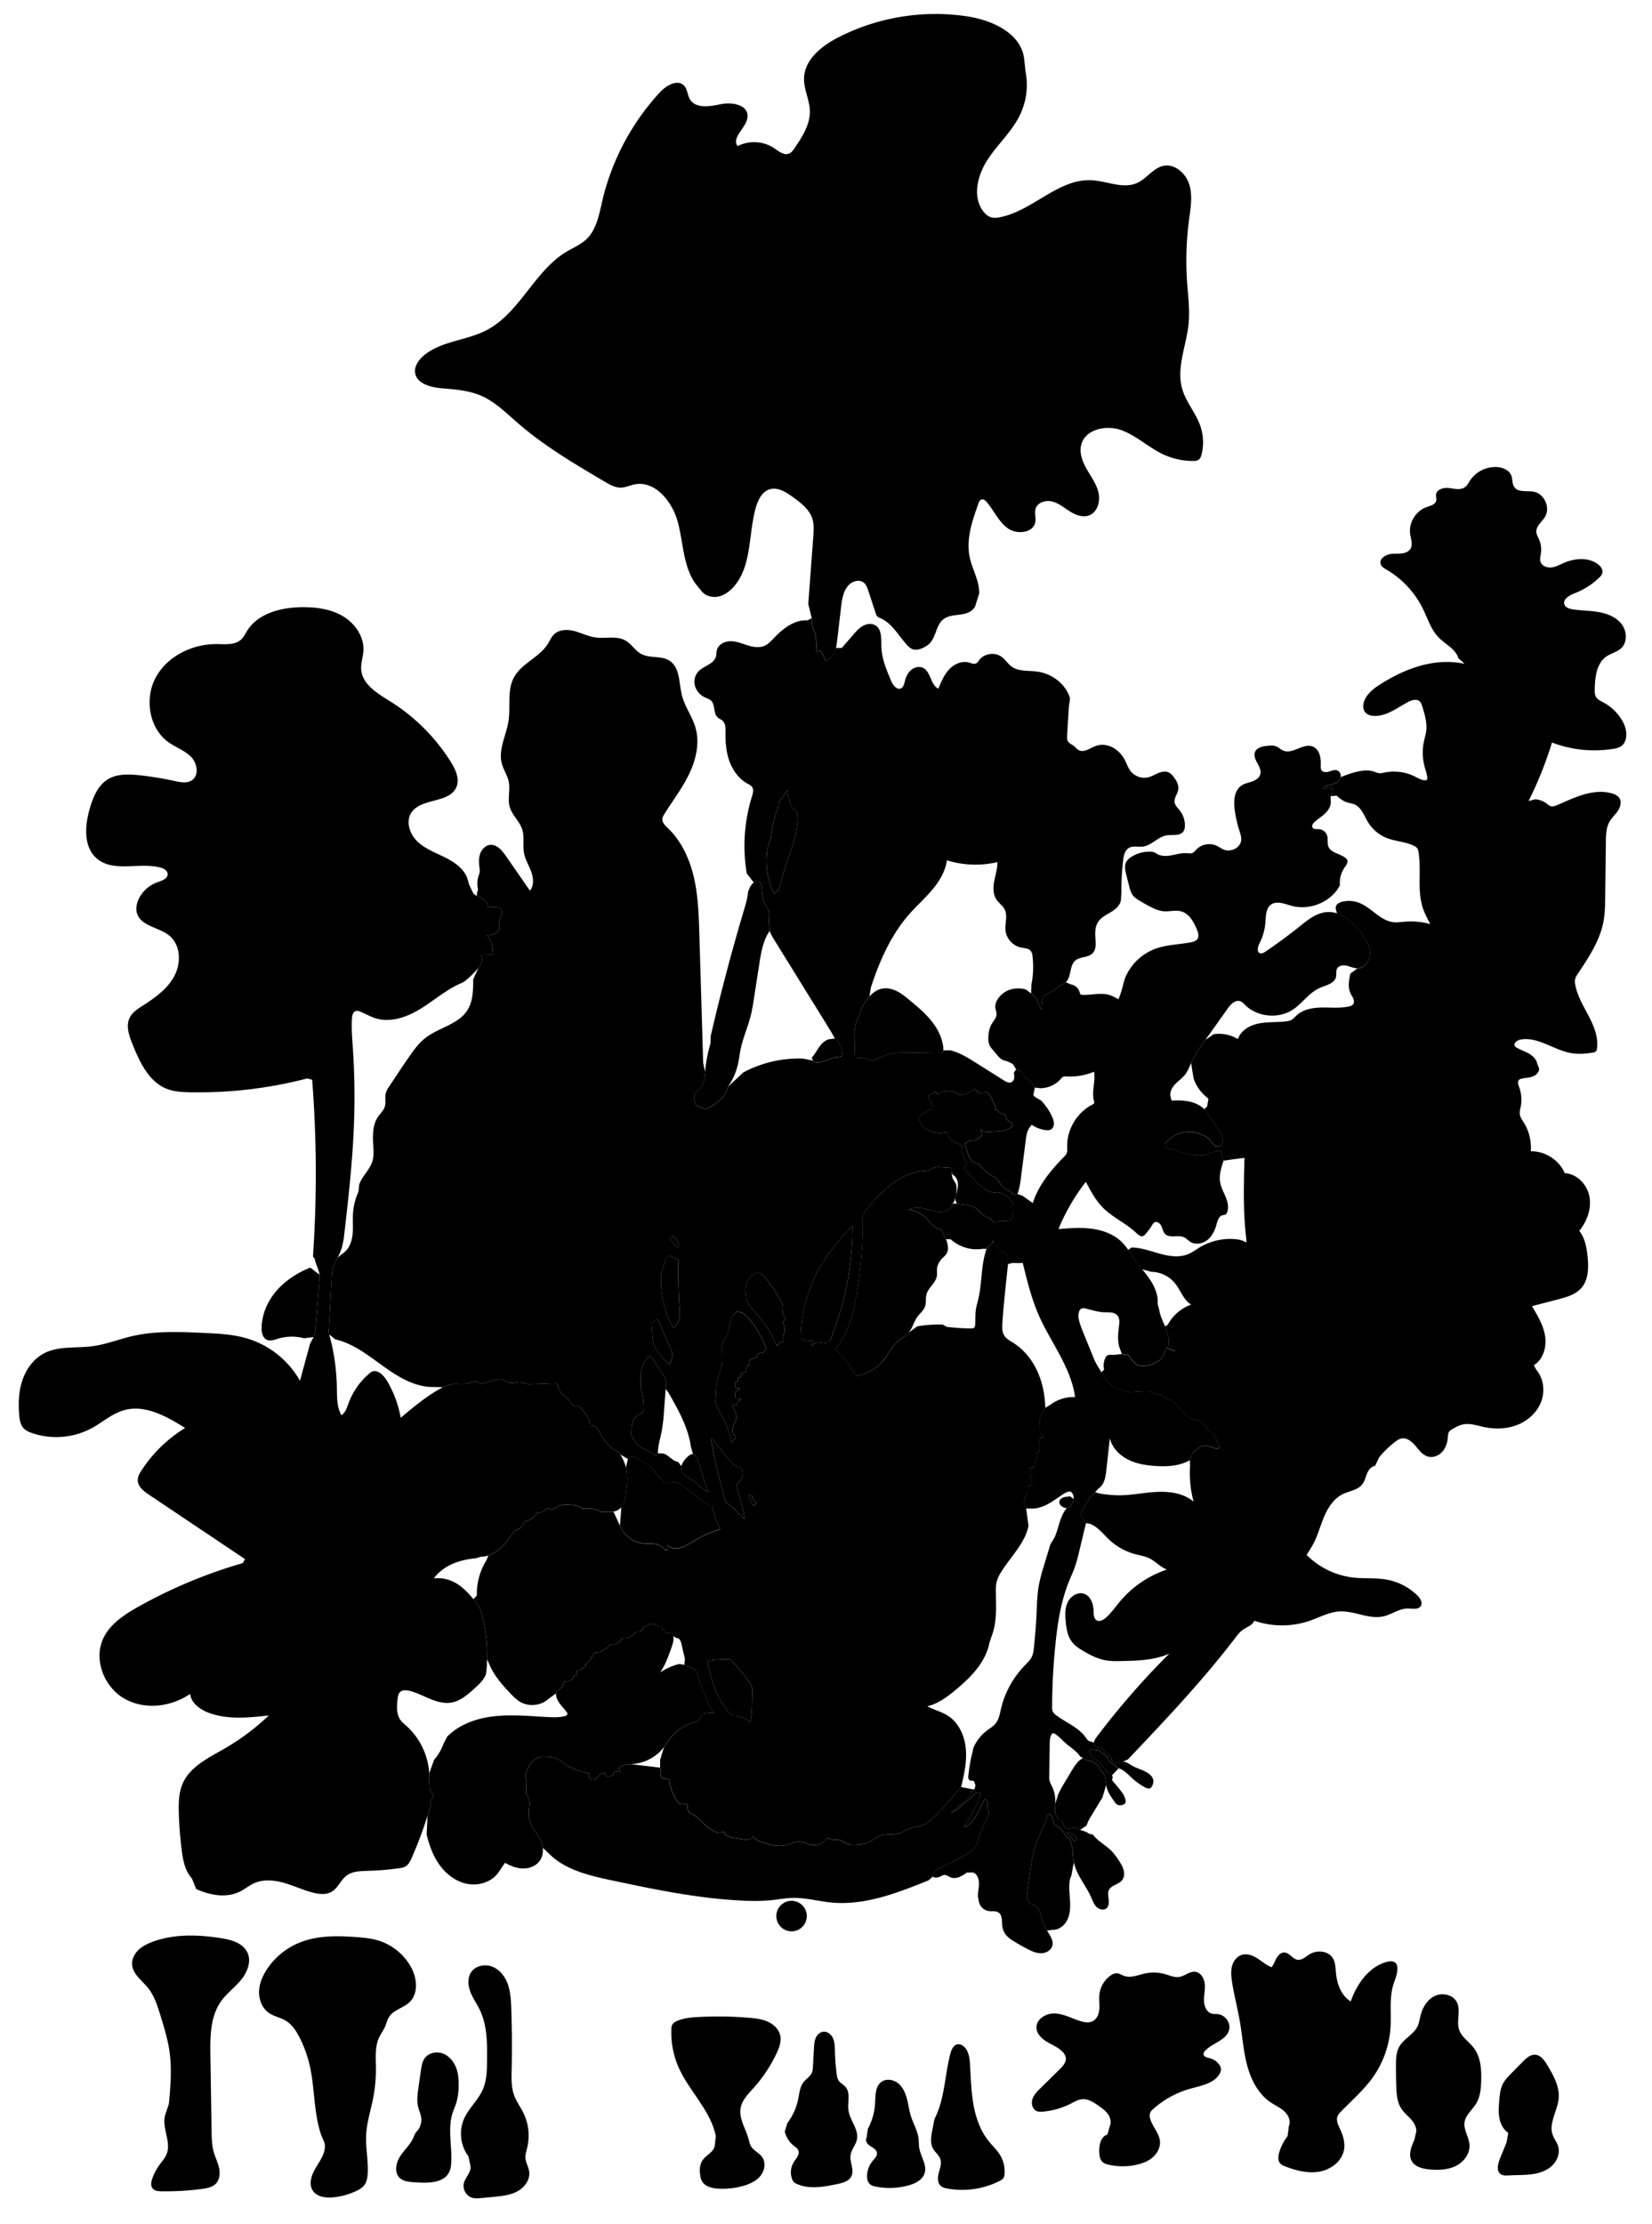 
<svg xmlns="http://www.w3.org/2000/svg" viewBox="0 0 2072 2789" id="illustration" preserveAspectRatio="xMidYMid meet">
    <title>Primulaceæ</title>
    <path data-name="bg" d="M791,2212.23l-4.5.37a19.74,19.74,0,0,0-9.22,3.55c-.75.54-1.52,1.52-1,2.26.36.48,1.09.51,1.52.91a1.54,1.54,0,0,1-.49,2.31,3.93,3.93,0,0,1-2.67.2,9.51,9.51,0,0,0-2.65-.31,2.49,2.49,0,0,0-2.14,1.38c-.34.85,0,1.86-.37,2.69a3.42,3.42,0,0,1-2.16,1.5c-1.95.68-4,1.37-6,.77s-3.45-3.11-2.25-4.79l-5,1.25a4.74,4.74,0,0,0-1.26.45,5,5,0,0,0-1.52,1.75,12.79,12.79,0,0,1-4.7,4.79c-2,1-4.72,1-6.35-.56a6.12,6.12,0,0,1-1.4-5.42,1.76,1.76,0,0,0,0-1.16,1.68,1.68,0,0,0-1.14-.64l-11.19-2.72-12.72-5.37-7.56-5.23a42.12,42.12,0,0,0-9.29-5.33c-4-1.47-8.31-1.69-12.56-1.9a30.38,30.38,0,0,0-6.18.13c-4.68.74-8.79,3.69-11.74,7.39a43.08,43.08,0,0,0-6.45,12.58,9.43,9.43,0,0,0-.79,4.29,19.05,19.05,0,0,0,.73,2.66,21.12,21.12,0,0,1,.46,6.15l-.25,10.84c0,1.4,0,3,1,3.94l3.35,9.37c-1.16,9.26-2.25,19,1.44,27.6,2.61,6.09,7.4,11,10.71,16.7a32.44,32.44,0,0,1,4.13,12.5l7.08,6.65c20.31,21,50.68,28.11,79.27,34.18,54.58,11.58,109.5,23,165.24,25.47a237.69,237.69,0,0,0,35.1-.59c8.82-.93,17.58-2.63,26.46-2.85,16.38-.41,32.44,4.21,48.75,5.79,41.89,4,82.82-12,121.84-27.77l5.32-4.66a1.61,1.61,0,0,1-.79-1.06,1.85,1.85,0,0,1,.41-1.13c4.1-6.08,11-9.48,17.67-12.63,9.76-4.64,19.55-9.34,28.38-15.55a29.86,29.86,0,0,0,7.72-7.18c2.21-3.2,3.29-7,4.47-10.72a158.94,158.94,0,0,1,10.41-25c1.38-2.66,2.88-5.59,2.17-8.5-.33-1.36-1.13-2.57-1.5-3.93-.8-2.88.4-6-.43-8.91-.4-1.38-1.87-2.8-3.12-2.08a3,3,0,0,0-1,1.3l-7.14,13.83c-3.69,7.14-7.8,14.71-14.94,18.38-.86.44-2.14.7-2.59-.15-.37-.68.14-1.48.63-2.08l5.89-7.2.67-2.34a150.84,150.84,0,0,0,12.69-26.86,3.84,3.84,0,0,0,.31-2.39c-.51-1.64-2.81-1.86-4.4-1.24-3,1.18-5,4-7.24,6.26-3.56,3.63-8.09,6.18-11.69,9.77-1.12,1.11-2.14,2.32-3.34,3.33a27.73,27.73,0,0,1-3.23,2.24l-6.81,4.25a8.33,8.33,0,0,1,3.39-4.15c1.41-.87,3.09-1.32,4.36-2.4a21.21,21.21,0,0,0,2.06-2.37c1.62-1.88,3.79-3.17,5.75-4.68a31.51,31.51,0,0,0,7.5-8.24c.86-1.38,1.63-2.84,2.62-4.13s2.13-2.34,3-3.66l-16.38-3.16-4.7,5.11q-12.49,15.19-26,29.52c-4.61,4.9-9.49,9.85-15.69,12.47-6,2.56-12.89,2.7-19,5.19-4,1.62-7.52,4.21-11.58,5.58-7.71,2.6-16.41.54-24.09,3.21-5.57,1.94-10.06,6.18-15.5,8.45-5.16,2.16-10.89,2.43-16.49,2.67-3.81.17-7.81.3-11.23-1.41-1.87-.93-3.46-2.37-5.35-3.27-5.3-2.54-12-.47-17.14-3.36l-1.37.13a19.51,19.51,0,0,1-18.39,8.41c-5.44-.71-10.44-3.73-15.91-4-6.13-.25-11.81,3-17.79,4.36-9.74,2.2-19.83-.72-29.29-3.89-3.93-1.32-8.07-2.84-10.56-6.15l-1.41-1.14a7.21,7.21,0,0,1-5.5,3.95,21.34,21.34,0,0,1-7-.32l-8.88-1.4a34.83,34.83,0,0,1-8.56-2.11,11.75,11.75,0,0,1-6.32-5.86l-1-.29c-3,2.59-7.74,1.31-11.27-.57-7.2-3.84-13.19-9.55-19-15.22a31.07,31.07,0,0,0-7-5.59,20.92,20.92,0,0,1-4.47-2.49c-2.59-2.32-2.75-6.24-2.74-9.71l-1.7-.69c-2.86-.52-6.1.85-8.57-.68a7.81,7.81,0,0,1-2.19-2.38,64.35,64.35,0,0,1-10.2-25.64c-.26-1.56-.88-3.54-2.46-3.59a4.53,4.53,0,0,0-1.56.39,5.41,5.41,0,0,1-6.52-7.45l-1.1-6.55Z"></path>
    <path data-name="1" data-official="Primula veris" data-plain="Common Cowslip" data-loc="England" d="M540.62,2262.75c-.54-2.08-1-4.43.08-6.25.58-.93,1.54-1.6,2-2.58a5.12,5.12,0,0,0-.4-4.63c-.75-1.43-1.84-2.66-2.57-4.09a9.71,9.71,0,0,1-1-5.53l-.33-6.42a87.4,87.4,0,0,0-28.71-69c-2.62-2.33-5.41-4.53-7.45-7.37-5.22-7.29-4.53-17.12-3.61-26,.33-3.21.79-6.71,3.11-9,3-2.88,7.74-2.56,11.76-1.59,9,2.17,17.21,6.57,25.75,10.08s17.82,6.2,26.92,4.65c11.24-1.92,20.34-9.88,28.8-17.52,5.76-5.2,11.72-10.67,14.52-17.91l.71-5.48a200.63,200.63,0,0,0-5.62-68.37,52.44,52.44,0,0,0-3.07-9.16,54.34,54.34,0,0,0-7.72-11.28c-7.51-9-15.94-17.74-26.67-22.46a45,45,0,0,0-22.95-3.51c5.92-8.19,14.41-14.31,23.68-18.33s19.3-6,29.36-7l6-1.88c6.32.12,12.41-2.43,17.83-5.69a43.41,43.41,0,0,0,8.42-6.38,64.09,64.09,0,0,0,6.06-7.38L642,1924l1.69-2.27a9.76,9.76,0,0,1,1.76-2,17.55,17.55,0,0,1,4.13-1.81,11.55,11.55,0,0,0,6.23-6.26,9.4,9.4,0,0,1,1.21-2.56c1-1.22,2.66-1.58,4.17-2a21.33,21.33,0,0,0,11-7.79,7.59,7.59,0,0,1,2.35-2.49c1.55-.82,3.47-.26,5.17-.67,2.76-.68,4.49-3.77,7.29-4.24,1.53-.26,3.07.33,4.62.41,4.49.22,8-3.73,12.34-5a21.77,21.77,0,0,1,6.79-.54c5.91.14,12.09.37,17.21,3.32a11,11,0,0,0,3.48,1.66,9.56,9.56,0,0,0,2.67-.06,34.48,34.48,0,0,1,19.77,4l4.21.05a38.6,38.6,0,0,0,11.41-.22,17.49,17.49,0,0,0,9.88-5.38,18.59,18.59,0,0,0,3.18-5.66,57.56,57.56,0,0,0,2.67-12.9c1-7.49,1.93-15,1.31-22.58A54.18,54.18,0,0,0,778,1824l-4.69-4.48a12.45,12.45,0,0,1-5-2.88,64.63,64.63,0,0,1-15.9-19.9,23.53,23.53,0,0,0-3.59-5.81,10.15,10.15,0,0,0-8.58-3c-.2-8.64-6.24-15.88-12-22.35a5.25,5.25,0,0,0-3.12-2.13,10.7,10.7,0,0,0-2,.19c-2.38.22-4.6-1.29-6.15-3.11s-2.65-4-4.2-5.81c-3.43-4-9-6.39-10.82-11.38l-2.23-3.56c1.1-1.32.26-3.49-1.22-4.37s-3.3-.83-5-.77l-26.34,1a25.69,25.69,0,0,1-8.26-.57c-1.95-.57-3.77-1.61-5.78-1.94-4.41-.73-8.89,2.07-13.27,1.16-2.79-.58-5.07-2.58-7.72-3.62-3.54-1.39-7.52-1-11.25-.24a66,66,0,0,0-13.18,4.11,7.59,7.59,0,0,1-3.57.92c-1.82-.17-3.2-1.66-4.86-2.42-4-1.87-8.59.79-12.91,1.89-7.61,1.92-16-1.16-23.36,1.61l-7.47,3c-19.32,10.17-36.21,24.32-52.94,38.35A138.25,138.25,0,0,0,487,1734.35c-3.17-5.63-7.06-11.32-12.94-14a9.69,9.69,0,0,0-5-1c-2.44.28-4.52,1.87-6.39,3.48a89.89,89.89,0,0,0-25.56,36.92c-2,5.55-3.89,11.78-8.88,14.94-5.89-10.28-5.5-22.81-5.72-34.65a275.53,275.53,0,0,0-6.65-55.34l-2.93-11.29a16.71,16.71,0,0,1-.43-6.23q1.72-31.38,3.47-62.77c.37-6.79.79-13.75,3.55-20,1.13-2.56,2.64-4.94,4-7.39a64.7,64.7,0,0,0,5.59-13.85l1.95-9.09c5.75-49.84,11.51-99.75,13.1-149.89.95-30,.42-60-1.61-89.93-.84-12.41-1.93-24.87-1.08-37.28.25-3.73,1.35-8.27,5-9.21,1.79-.46,3.67.17,5.38.86,6.49,2.61,12.57,6.24,19.25,8.33,19.36,6,40.38-1.89,57.57-12.66s32.71-24.57,51.53-32.15l3.89-2.57a132.47,132.47,0,0,0,15.86-15.74,18.74,18.74,0,0,0,4.08-6.55c.93-3.12.31-6.45-.32-9.64l11.21-.18a2.76,2.76,0,0,0,1.66-.38,2.67,2.67,0,0,0,.82-1.72,26.18,26.18,0,0,0-6.56-22.36,28.33,28.33,0,0,0,9-1.81c2.62-1,5.25-2.67,6.17-5.32,1-2.87-.28-6-.08-9s1.89-5.82,2.92-8.73,1.26-6.55-1-8.67c-1.68-1.57-4.18-1.78-6.47-1.89-3.07-.15-6.15-.25-9.22-.32l-.22-1.1a13.54,13.54,0,0,0-5.35-8,46.7,46.7,0,0,0-8.61-4.8,12,12,0,0,1-3.4-2.15,12.29,12.29,0,0,1-2.14-3.43l-4-8.3-2.56-8.83c-4.89-12.25-16.82-20.11-28.65-25.92s-24.58-10.57-34-19.78-14.52-24.65-7.4-35.74c12.13-18.88,47.85-11.52,56.6-32.19,4.36-10.29-1-22-6.93-31.45a239.15,239.15,0,0,0-75.67-75.79c-16-10-35.21-21.16-36.76-39.92-.66-8,2.29-15.94,2.73-24,.95-17.61-10.6-34.22-25.78-43.2s-33.37-11.39-51-11.27c-26.24.18-55.35,7.54-69.21,29.83-2.23,3.57-4,7.5-7.05,10.44-7.61,7.42-19.75,6.17-30.38,6-30.48-.34-61.89,14.61-76.68,41.26s-9,64.37,15.84,82c9.12,6.46,20.23,10.18,28.06,18.15s10.41,23.05,1.18,29.34c-6.14,4.19-14.36,2.55-21.62,1a407.82,407.82,0,0,0-44.22-7.24c-13.56-1.46-28.21-2-39.79,5.2C123,984.84,117,999.1,112.94,1012.76c-6.57,21.87-8.75,49.27,8.71,64,20.72,17.48,52.68,4.46,79,11,4.36,1.09,9.31,3.65,9.58,8.14.37,6-7.23,8.56-12.91,10.53a41.07,41.07,0,0,0-23.14,20.5c-2.83,5.81-4.24,12.63-2.22,18.76,5.25,15.94,27.51,17,40.48,27.64,14.19,11.64,14.91,34.21,6.32,50.44s-24.18,27.4-39.64,37.29c-6.3,4-13,8.27-16.34,14.94-5.19,10.27-1,22.57,3.32,33.24,9.13,22.7,20.69,47.61,43.54,56.35,8.92,3.42,18.66,3.91,28.21,4.1a541.5,541.5,0,0,0,147.56-17.33l6.13,1.69a1522.2,1522.2,0,0,1,1,221.52l2.41,3.52c.94,6.69,5,12.68,5.7,19.4a41.09,41.09,0,0,1-.13,7.6q-2.43,30.18-4.84,60.36c-.28,3.49-.6,7.09-2.28,10.16l-4.5,8.35-12.64,46.55a114.07,114.07,0,0,0-66.53-53.14c-17.28-5.1-35.47-6-53.47-6.84-30.25-1.43-61-2.83-90.48,4-16.82,3.91-33.06,10.46-50.19,12.7-20.29,2.65-42.14-.63-60.3,8.84-13,6.76-22.2,19.42-27,33.23s-5.41,28.76-4.3,43.33c.47,6.26,1.47,13,5.78,17.53,2.84,3,6.77,4.69,10.68,6a94.09,94.09,0,0,0,74.76-6.29c13.5-7.38,25.38-18.19,40.17-22.43,26.44-7.57,53.5,7.65,76.8,22.26a173.7,173.7,0,0,0-54.52,52.93c-2.51,3.85-4.95,8.08-4.87,12.68.13,8,7.47,13.65,14.08,18.09l120.41,80.72-2.73,5a621.2,621.2,0,0,0-130.51,54.42c-17.84,10-36.13,21.84-44.67,40.4-12.17,26.45,1.25,60.53,26.48,75.06s58.63,10.69,82.61-5.83c1.48,11.88,12.91,20,24.18,24,23.62,8.49,49.61,5.82,74.56,3A295.26,295.26,0,0,1,282,2192.55c-20.28,11.7-43.59,22.66-52.92,44.13-4.89,11.25-5.14,23.91-4.82,36.17a466.25,466.25,0,0,0,3.64,47.23c1.63,12.63,4.13,26,12.72,35.35l5.54,13.49c17.24,7.79,37.87,11.59,54.79,3.12,6.17-3.08,11.53-7.65,17.82-10.48,11.64-5.22,25.22-3.92,37.49-.42s23.91,9.05,36.27,12.23c7.89,2,16.78,3,23.74-1.28,7.72-4.68,11-14.39,18.16-19.88,7.46-5.72,17.62-5.88,27-6.16a364.51,364.51,0,0,0,38.9-3.23c2.85-.39,5.78-.84,8.26-2.3,3.94-2.32,6.06-6.75,7.9-10.94a513.09,513.09,0,0,0,19.75-52.71Z"></path>
    <path data-name="1a" data-official="" data-plain="Flower" data-loc="" d="M211.77,2638.45c2.18-22.12,3.93-44.52.72-66.52-2.22-15.28-6.8-30.1-11.36-44.85-3.71-12-7.59-24.34-15.47-34.13-7.55-9.38-19.07-17.25-19.94-29.26-.49-6.8,2.86-13.48,7.74-18.25s11.15-7.85,17.53-10.25c27.2-10.22,57.35-9.24,86.05-4.74,13,2,27.63,6.08,33.25,18,5.29,11.15,0,24.62-7.78,34.16s-18.11,16.94-25.25,27c-13.58,19.09-13.74,44.31-13.38,67.74l1.48,94.64c.14,9,.3,18,2.74,26.68,1.88,6.66,5.09,12.91,6.61,19.67s1,14.52-3.64,19.62c-4.42,4.8-11.38,6.1-17.85,7a351.33,351.33,0,0,1-50.74,2.93c-3.86-.06-8.19-.38-10.76-3.27-3.13-3.5-2.12-9-.48-13.37a70.71,70.71,0,0,1,9.15-17c3.09-4.23,6.7-8.2,8.63-13.07,6.07-15.29-6.34-32.8-1.92-48.65Z"></path>
    <path data-name="1b" data-official="" data-plain="Flower, opened" data-loc="" d="M402.88,2677.45c-9.66-28.11-7.83-58.87-14.54-87.82A151.82,151.82,0,0,0,376,2555.57c-4.28-8.49-9.67-16.89-17.85-21.74-6.59-3.9-14.53-5.21-20.83-9.55-8.44-5.83-12.67-16.54-12.39-26.79s4.55-20,10.26-28.57a89.22,89.22,0,0,1,38.61-32.08c23.23-10,49.49-9.59,74.7-7.59,8.36.67,16.76,1.5,24.82,3.8a70.88,70.88,0,0,1,42.46,34.18c7.36,13.69,9.16,32.55-2,43.37-7.69,7.45-20,9.64-25.78,18.67-2.36,3.7-3.27,8.12-5,12.14-2.05,4.67-5.23,8.77-7.41,13.38-5.55,11.71-4.23,25.32-4.11,38.28a191.42,191.42,0,0,1-3.63,38.87c-3,15-7.77,29.74-8.58,45-.87,16.45,2.92,32.9,1.84,49.34-.32,4.8-1.14,9.78-4,13.67-2.52,3.47-6.38,5.69-10.25,7.53a87.54,87.54,0,0,1-28.84,8c-9.4.93-20.39-.45-25.62-8.32-6-9-1.14-21.1,4.57-30.29s12.52-19.37,10-29.88Z"></path>
    <path data-name="1c" data-official="" data-plain="Stamen" data-loc="" d="M521.75,2673.88a21.63,21.63,0,0,0,6.54-18.51c-.63-4.48-2.67-8.64-3.77-13-2-7.88-.84-16.16.3-24.21q1.54-10.83,3.07-21.67c.78-5.51,1.67-11.28,5-15.72,5-6.64,14.76-8.58,22.54-5.66S569,2585,572,2592.72s3.5,16.24,3.22,24.54a74.1,74.1,0,0,1-3.17,20.53c-1.25,3.84-3,7.52-4.23,11.35-6.47,19.59-.95,40.91-1.78,61.52-.2,5.09-.85,10.34-3.48,14.71-5.78,9.62-18.71,11.7-29.94,11.7q-8,0-16-.72c-5.33-.48-11-1.36-15-4.94-7.66-6.89-5-19.73.8-28.25s14.12-15.64,17.17-25.48Z"></path>
    <path data-name="1d" data-official="" data-plain="Pistil" data-loc="" d="M587.57,2704.18a47.6,47.6,0,0,1-5.71-46.83c5.85-13.47,17.76-23.59,23.66-37,5.11-11.65,5.29-24.78,5.38-37.5.16-21,.14-42.91-8.88-61.91-3.71-7.83-8.86-14.95-12-23s-3.87-17.8,1-24.94c5.7-8.33,17.91-10.5,27.18-6.49S634,2479.39,637.19,2489s3.73,19.81,4.08,29.9q1.31,38.49.45,77c-.23,10.52-.54,21.33,3,31.25,2.9,8.13,8.22,15.16,12,23a64.71,64.71,0,0,1,4.58,42.78c-1,4.33-2.54,8.66-2.27,13.1.38,6,3.92,11.34,4.7,17.27,1.33,10.11-5.82,19.8-14.78,24.66s-19.41,5.93-29.56,6.91l-16,1.54c-3.6.34-7.28.68-10.77-.25-7.64-2-12.77-10.79-10.82-18.44,2-7.82,10.11-14.4,8.13-22.22Z"></path>
    <path data-name="2" data-official="Dodecatheon Maedia" data-plain="American Cowslip" data-loc="Virginia" d="M875,2158.68a58.44,58.44,0,0,0-34.93,21.82c-2.63,3.47-4.87,7.24-7.53,10.7a54.83,54.83,0,0,1-41.57,21l-4.5.37a19.74,19.74,0,0,0-9.22,3.55c-.75.54-1.52,1.52-1,2.26.36.48,1.09.51,1.52.91a1.54,1.54,0,0,1-.49,2.31,3.93,3.93,0,0,1-2.67.2,9.51,9.51,0,0,0-2.65-.31,2.49,2.49,0,0,0-2.14,1.38c-.34.85,0,1.86-.37,2.69a3.42,3.42,0,0,1-2.16,1.5c-1.95.68-4,1.37-6,.77s-3.45-3.11-2.25-4.79l-5,1.25a4.74,4.74,0,0,0-1.26.45,5,5,0,0,0-1.52,1.75,12.79,12.79,0,0,1-4.7,4.79c-2,1-4.72,1-6.35-.56a6.12,6.12,0,0,1-1.4-5.42,1.76,1.76,0,0,0,0-1.16,1.68,1.68,0,0,0-1.14-.64l-11.19-2.72-12.72-5.37-7.56-5.23a42.12,42.12,0,0,0-9.29-5.33c-4-1.47-8.31-1.69-12.56-1.9a30.38,30.38,0,0,0-6.18.13c-4.68.74-8.79,3.69-11.74,7.39a43.08,43.08,0,0,0-6.45,12.58,9.43,9.43,0,0,0-.79,4.29,19.05,19.05,0,0,0,.73,2.66,21.12,21.12,0,0,1,.46,6.15l-.25,10.84c0,1.4,0,3,1,3.94l3.35,9.37c-1.16,9.26-2.25,19,1.44,27.6,2.61,6.09,7.4,11,10.71,16.7,5.15,8.92,6.25,20.9.11,29.17-4.73,6.37-13,9.48-20.92,9.34s-15.57-3.18-22.42-7.18l-8.77,12.84c-8.51,11.42-24.17,16.24-38.17,13.68s-26.25-11.69-34.69-23.16-13.4-25.15-16.72-39l1.24-23.46,4.36-14.12c-.54-2.08-1-4.43.08-6.25.58-.93,1.54-1.6,2-2.58a5.12,5.12,0,0,0-.4-4.63c-.75-1.43-1.84-2.66-2.57-4.09a9.71,9.71,0,0,1-1-5.53l-.33-6.42a81.93,81.93,0,0,0,0-9.66l6.08-16.86a61,61,0,0,0,11.55-19.5l4.71-9.34c15.53-15.85,37.89-23.4,60-25.74s44.32,0,66.49,1.09c7,.34,14,.54,20.84-1.07,1.66-.39,3.64-1.34,3.59-3a3.76,3.76,0,0,0-.87-2c-2.67-3.77-6-7.06-8.7-10.79s-4.91-8.12-4.82-12.74l1.56-4.07a11.07,11.07,0,0,0,8.16-9.42,1.7,1.7,0,0,1,.26-.92c.31-.4.91-.4,1.41-.39a12.69,12.69,0,0,0,7.28-1.87,8.3,8.3,0,0,0,3.84-6.26c.63,1,2.21.76,2.94-.12a4.57,4.57,0,0,0,.76-3.25,9.63,9.63,0,0,1,.11-3.39,5.31,5.31,0,0,0,4.89.2l.85-.76a2.14,2.14,0,0,0,.39-1.92,4.16,4.16,0,0,0,5.06-5.2l.52-.42c2.45-.71,4-3,5.44-5.13l4.49-6.86a3.51,3.51,0,0,1,.93-1.06,3.63,3.63,0,0,1,1.88-.37c2.67-.07,5.51-.59,7.43-2.45a11.55,11.55,0,0,1,1.37-1.34,8.63,8.63,0,0,1,2.09-.9,11.84,11.84,0,0,0,6.31-5.53,13.21,13.21,0,0,0,14.35-7.29l.65-.64a14.27,14.27,0,0,0,9.41-1.32,29.61,29.61,0,0,0,7.68-5.83,3.21,3.21,0,0,1,1.12-.83,4,4,0,0,1,1.73,0,6.45,6.45,0,0,0,6.57-4.59,2.9,2.9,0,0,1,.39-1,2,2,0,0,1,.81-.55c1.39-.62,2.9-.93,4.31-1.52a5.78,5.78,0,0,0,3.31-3,6.4,6.4,0,0,0,7,.47,4.09,4.09,0,0,0,3.08,3.3,12.09,12.09,0,0,0,4.76.09,2.8,2.8,0,0,0,1.41,3.83c.58.21,1.3.28,1.6.81a3,3,0,0,1,.2,1.07c.26,1.83,2.53,2.53,4.38,2.58s4,0,5.15,1.41l1.44,2.4a25.3,25.3,0,0,1-.32,7.42,51.13,51.13,0,0,1-2.16,7.25c-3.8,10.73-7.66,21.59-14.09,31a75,75,0,0,1,24-10.6l6.45,1.12,8.16,3.51c2.21.95,4.51,2,6.07,3.79s2.29,4.61,2.93,7.13a108.55,108.55,0,0,0,8.63,22.79,37.77,37.77,0,0,1,2.21,4.74c.65,1.89,1,3.88,1.56,5.79,1.35,4.16,4.16,7.67,6.9,11.08l.49,1.37a43.78,43.78,0,0,0-14.19,1.35Zm40.86-77.74a126.92,126.92,0,0,0-24,1,5.18,5.18,0,0,0-3.32,1.33c-1.08,1.23-.79,3.11-.43,4.71,4.36,19.23,10.08,38.72,22,54.4a36.5,36.5,0,0,0,9.7,9.34l2-.26a38.7,38.7,0,0,1,18.87,7.64c2.12-6.87,2.32-14.16,2.51-21.34l.42-16.09a18.93,18.93,0,0,0-.42-5.68,17.94,17.94,0,0,0-2.42-4.73,183.77,183.77,0,0,0-14.78-19.68ZM777.62,1913.13a35.47,35.47,0,0,0,28.44,22.12c4.71.54,9.5.12,14.22.64s9.62,2.2,12.5,6c.74,1,1.6,2.16,2.79,2s1.72-1.61,1.67-2.81-.41-2.43,0-3.55c4.21,4.25,11,4.84,16.79,3.2s10.76-5.12,15.87-8.24a141.48,141.48,0,0,1,33.41-14.88l-.48-1.17a165.92,165.92,0,0,1-10.32-28.7c-3.68.55-7-2-9.9-4.35q-12.72-10.45-26.05-20.1c-3-2.2-6.28-4.44-10-4.81-3.36-.35-6.66.88-9.79,2.14l-4-2.17q-4.68-5.29-9.66-10.3l-2.94-4.19a41,41,0,0,0-8.28-7.72c-1.44-1-3-1.93-4.45-2.84l-7.68-4.67a12.09,12.09,0,0,0-3.88-1.78c-2.89-.57-5.73,1-8.27,2.45l-2.57,10.9a54,54,0,0,1,1.43,8.66c.62,7.53-.34,15.09-1.31,22.58a57.56,57.56,0,0,1-2.67,12.9,18.59,18.59,0,0,1-3.18,5.66Zm77.8-66.75a37.63,37.63,0,0,0,8.69,7.16c1.86,1.11,3.83,2.07,5.61,3.33a73.88,73.88,0,0,1,6.75,6.14,43.22,43.22,0,0,0,12,7.79,339.81,339.81,0,0,1-11-33c-1.13-4.11-2.24-8.35-4.78-11.78a6,6,0,0,0-3.47-2.56c-1.65-.29-3.26.6-4.61,1.57a28.28,28.28,0,0,0-10.18,13.61Zm36.29-43.12c3.92,26.48,10.9,52.4,17.87,78.25a6.19,6.19,0,0,0,.74,1.87,6.36,6.36,0,0,0,1.69,1.49c7.76,5.42,14.21,12.47,20.59,19.46l1.27-.22c-2-13.32-5.89-26.29-9.81-39.19a5.52,5.52,0,0,1-.36-2.11c.16-1.89,2-3.06,3.45-4.3a14.25,14.25,0,0,0,4.25-12.82c-.32-2-1.16-4.17-3-5.16-1.33-.73-2.94-.69-4.38-1.15-2.28-.72-4-2.58-5.54-4.38q-13.1-15-24.83-31.17Zm54,84.41,3.24-3a9.74,9.74,0,0,1-5.34-9.18,12.73,12.73,0,0,1-5-.82,127.16,127.16,0,0,1,5,12.45Zm-28.57-235.9c-1.36,8.84-2.78,17.89-7.11,25.71-1.27,2.31-2.8,4.51-3.59,7a25.8,25.8,0,0,0-.75,8.23l.15,9.71a49.53,49.53,0,0,1-.39,9c-.78,4.75-2.92,9.16-4.38,13.76-2.71,8.57-3,17.69-3.31,26.67l-.75,4.85c2.66,10.33,9,19.25,13.46,29a81.69,81.69,0,0,1,6.65,23.23c.59-1.47,2-2.38,3.23-3.4s2.35-2.49,2-4c-.28-1.19-1.36-2-2.13-3-2.4-3-1.73-7.4-.29-11s3.53-7,3.66-10.84c.12-3.43-1.38-6.71-3.24-9.6a8,8,0,0,1-1.53-3.36c-.11-1.24.69-2.66,1.93-2.72s2.6,1.48,3.86,1c.62-1.12-.14-2.62.46-3.75a3.28,3.28,0,0,1,1-1l3.47-2.76-5.09-.8a2.83,2.83,0,0,1-1.83-.78,2.79,2.79,0,0,1-.43-1.54,14.66,14.66,0,0,1,.15-4.63,4.93,4.93,0,0,1,2.77-3.51c1.23-.48,2.92-.46,3.43-1.69-1.25-1.51-4.13.13-5.54-1.24a3.29,3.29,0,0,1-.76-1.54,8.6,8.6,0,0,1-.5-3.32,2.89,2.89,0,0,1,1.93-2.53,4.59,4.59,0,0,0,1-.24c1.76-.85-.18-4.6,1.7-5.13.47-.13,1,.07,1.45,0,.88-.22,1.15-1.36,1.08-2.27a4.23,4.23,0,0,1,.21-2.67c.83-1.24,2.74-.79,4.16-1.25a4.19,4.19,0,0,0,2.56-3.43,12.24,12.24,0,0,0-.4-4.46,6.61,6.61,0,0,1,3.67-.53v-.45c1-2.21.15-5.12,1.67-7,1.86-2.36,6-1.51,8-3.67,1.28-1.32,1.49-3.49,3-4.58,1.68-1.24,4.27-.54,5.89-1.85a10.47,10.47,0,0,0,1.62-2.11,2.5,2.5,0,0,1,2.21-1.24l-.33-.63a126.28,126.28,0,0,0-20.45-36.13,37.51,37.51,0,0,0-7.18-7.17,15.55,15.55,0,0,0-9.51-3.13Zm18.46-26.55c-.12,7.37,5.36,13.47,10.29,18.94,11.43,12.67,21.85,26.62,27.8,42.6l1.49.32c.93-.77,1.17-2.13,2-3,1.1-1.1,2.86-1.06,4.4-.95l.81-.08a23,23,0,0,1-.27-6.52c.45-3.06,2.12-5.92,2.11-9,0-2.37-1-4.62-1.41-7s0-5.13,1.93-6.43l.07-1.06a25.13,25.13,0,0,1-3.2-17.44l-.39-.7a203.37,203.37,0,0,0-21.38-32.62c-2.41-3-5.38-6.17-9.22-6.29-3.06-.1-5.82,1.81-8,4a28.34,28.34,0,0,0-8,18.78Zm132.48-86.91c-11.6,12.55-23.14,25.26-32.71,39.42a181.11,181.11,0,0,0-30.89,100.93v.53a5.18,5.18,0,0,1,2-.24,2.33,2.33,0,0,1,2.11,1.62,2.67,2.67,0,0,0,.16.69c.26.46.91.49,1.45.45l8.15-.57c.43,0,1,0,1.18.37a1.17,1.17,0,0,1,0,.9l-1.64,5.72c1.87-2.16,4-4.45,6.81-4.83a11.72,11.72,0,0,1,3.39.21l7.24,1.16.67-.71c0-.88,1-1.42,1.86-1.5a4.74,4.74,0,0,0,2.55-.55,3.22,3.22,0,0,0,.88-1.41,378.45,378.45,0,0,0,28.08-142.61Zm112.18,3.3c-4.08-.21-7.76-2.54-10.73-5.35s-5.39-6.13-8.3-9a37.86,37.86,0,0,0-21.47-10.43,29.53,29.53,0,0,1,12.89-2.27c4.78.23,9.41,1.62,14,2.88s9.34,2.41,14.12,2.16,9.67-2.08,12.62-5.84l1-4.06c2.28-1.91,3.31-4.89,4-7.78a49.88,49.88,0,0,0,1.33-11.22,16.06,16.06,0,0,0-.94-6.32c-1-2.29-2.74-4.15-3.75-6.41-1.4-3.13-1.17-6.71-.92-10.13l-1.63-3.4q-6.15-.43-12.3-.78c-3-.17-6.12-.3-8.94.76-1.55.59-2.94,1.52-4.46,2.18-3.28,1.44-7,1.58-10.5,2-15.48,1.86-29.8,9.52-41.87,19.38s-22.13,21.93-32,34l-.28,1.37a546.36,546.36,0,0,1-7.88,99.73c-4.19,24.27-10.46,49.17-26,68.23l-.42,1.09a119.89,119.89,0,0,1,22,26.66c1.52,2.5,3.2,5.27,6,6.15l5.29-1.51a54,54,0,0,0,26.35-17.22c6.6-7.92,10.93-17.76,18.72-24.52,4.41-3.83,9.81-6.55,13.58-11,4.79-5.66,6.36-13.42,10.69-19.45,3.21-4.46,7.94-8,9.75-13.19,1.68-4.82.52-10.23,1.84-15.16,2.31-8.64,11.71-14.3,13-23.14.45-3-.11-6.09.17-9.12.49-5.15,3.43-9.82,7.1-13.46,1.69-1.68,3.58-3.22,4.84-5.25,3.33-5.33,1.44-12.24-.54-18.21Zm-140.38-238.38c-5.29,1.3-9.4,5.46-12.54,9.91s-5.64,9.38-9.32,13.39l1.62,3.35c2.09,2.18,5.43,2.75,8.43,2.29s5.76-1.78,8.58-2.9a65.1,65.1,0,0,1,19.26-4.42,24.23,24.23,0,0,0-8.7-22.56Zm38.73-32.5-3.2,7.62a49.44,49.44,0,0,0-2.74,7.65,47.88,47.88,0,0,0-.9,11.22q0,14.49.73,29l.74,0a56.21,56.21,0,0,1,22,4.59l.51-.44a16,16,0,0,1,5.86-3.55c6.32-2.68,12.74-5.38,19.55-6.23a72,72,0,0,1,7.49-.4q24.21-.45,48.4.23a9.79,9.79,0,0,0,3.74-.37,3.33,3.33,0,0,0,2.28-2.74l.11-3c-1.14-12.81-7.36-24.76-15.5-34.73s-18.14-18.21-28.09-26.38a104.26,104.26,0,0,0-10.76-8.09c-7.14-4.46-15.88-7.16-24-5-5.58,1.46-10.41,5.08-14.25,9.38s-6.79,9.32-9.72,14.29Zm-243.23,459L819,1704.29c-1.13-1.75-2.76-3.75-4.82-3.41a5.16,5.16,0,0,0-3.06,2.43,42.83,42.83,0,0,0-7.79,21l.38,6a45.46,45.46,0,0,0,.1,11.48c.42,2.34,1.22,4.6,1.8,6.92,1.35,5.39,1.54,11,1.72,16.57a9.33,9.33,0,0,1-.45,4c-1.19,2.82-4.63,3.75-7.2,5.42a16.13,16.13,0,0,0-6.31,9.44,47.91,47.91,0,0,0-1.2,11.53l-.88,3.66q3,4.65,6.14,9.17a23.56,23.56,0,0,0,3.87,4.62,30.67,30.67,0,0,0,6.78,3.82,128.32,128.32,0,0,1,14.53,8.63l2.46-3.22c.23-9.64,3.2-19,5-28.45a229.23,229.23,0,0,0,2.82-25.09l2-27Zm6.18-22.57c1.08-3.55,2.17-7.27,1.47-10.92a22.84,22.84,0,0,0-1.74-4.85l-16.28-36.62c-.13-.3-.31-.64-.63-.7a1,1,0,0,0-.81.32l-4.54,3.56-2,1.85,1.08,14.42a50,50,0,0,0,1.44,10c1.4,4.9,4.26,9.26,7.36,13.31a111.94,111.94,0,0,0,12.36,13.67Zm6.17-44.71c.71-2,2.09-3.62,3.05-5.48,2.34-4.56,2-10,1.62-15.09q-2.16-30.78-1.49-61.66l-.94-1q-5.44-2.52-11-4.82l-3.11,2.73-5.3,15.45-1.06,3.37a120.1,120.1,0,0,0,14.92,69.34Zm-7.69-109.73a28.76,28.76,0,0,0,11,11.83l.22-3.91a4.57,4.57,0,0,0-.1-1.61,4.47,4.47,0,0,0-.63-1.18l-3.39-5.07c-.77-1.14-1.71-2.39-3.08-2.51a4.55,4.55,0,0,0-2.21.55Zm124.22-396.71.33-7.73a20.9,20.9,0,0,0-.16-4.68c-.72-3.77-3.44-6.8-5.21-10.21-4-7.8-2.86-17.23-5.14-25.7a3.12,3.12,0,0,0-.55-1.23,2.67,2.67,0,0,0-1.28-.69,8.4,8.4,0,0,0-6.82,1c-2.08,1.34-3.45,3.51-4.75,5.62l-2.44,5.74c-.57,7.9-2.88,15.56-5.14,23.16q-23.35,78.39-41.76,158.15l-.13,8.83a179.06,179.06,0,0,0-6.91,36.06c-.63,7.25-1.09,15.22-6.08,20.51-2.32,2.46-5.53,4.21-6.95,7.27-1.7,3.65-.34,7.91,1,11.68a4.2,4.2,0,0,0,3.1,3.33l8.71,3.32a3.22,3.22,0,0,0,1.35.29,3,3,0,0,0,1.25-.47c9.2-5.13,18.89-10.74,23.81-20l2.7-7.69a79.27,79.27,0,0,0,12.15-27.12c1.53-6.47,2.23-13.11,3.58-19.62,3.07-14.84,9.44-28.81,13-43.54,1.6-6.58,2.64-13.28,3.68-20l6.76-43.59c2.21-14.26,4.63-29,12.76-41ZM976,1116.69c2.86-6,4.11-12.68,5.8-19.15,3.36-12.87,8.51-25.21,12.54-37.89s7-26,5.64-39.23c-.15-1.58-.43-3.28-1.58-4.37a16.68,16.68,0,0,0-3.2-1.8c-2.36-1.42-3.45-4.22-4.26-6.85a92.31,92.31,0,0,1-3.5-16.68,66.61,66.61,0,0,1-8.65,12.23,9.05,9.05,0,0,0-2.17,3.26,11.06,11.06,0,0,0-.2,2.88,18.07,18.07,0,0,1-3.16,10l-.9,2.68-3.73,17a71.57,71.57,0,0,0-1.4,7.66,43.24,43.24,0,0,1-.69,5.57,56.77,56.77,0,0,1-2.33,6.26,41.43,41.43,0,0,0-2,9,95.53,95.53,0,0,0,8.36,53Zm42.12-341.43a23,23,0,0,0,.73,9.11c.67,2.34,1.71,4.56,2.51,6.86,3,8.59,2.66,17.93,2.28,27a9.22,9.22,0,0,1,2.75-2,3.18,3.18,0,0,1,3.25.31,4.85,4.85,0,0,1,1.05,1.58l5.17,10.66,3.8-2.17c7.46-4.23,9.24-14,10.23-22.52q2.49-21.33,5-42.65c1.23-10.57,3-22.19,11.09-29.09,4.68-4,12-5.64,17-2,3.35,2.47,4.83,6.68,6.13,10.63l9.38,28.5a9.79,9.79,0,0,0,1.39,3c1.14,1.47,3,2.13,4.7,2.88,14.78,6.51,22.57,22.47,33.73,34.16a18.1,18.1,0,0,0,5.62,4.35c4.31,1.86,9.33.57,13.6-1.38a27.78,27.78,0,0,0,8.67-5.86c8-8.36,7.78-22.64,16.78-29.88,4.18-3.36,9.67-4.56,15-5.27s10.77-1.05,15.75-3.05,9.53-6.08,10.32-11.39l4-12.4c.69-15.79-8.48-30.2-11.79-45.66-4.84-22.64,3.11-45.84,10.94-67.63.76-2.11,1.81-4.51,4-5.09,2.39-.64,4.64,1.31,6.25,3.19,9.25,10.75,15,24.71,26.51,33s32.28,6,34.61-8c.91-5.45-1.32-11.21.29-16.5,2.45-8,12.84-11.12,21-9s14.81,7.77,21.91,12.28,15.87,8,23.81,5.23c10.45-3.68,14.61-17,12.39-27.81s-9-20.1-14.58-29.69-10.07-20.87-7.17-31.56c5.24-19.28,31.34-24.76,50.14-18s33.74,21.35,51.77,30a89.21,89.21,0,0,0,37.93,8.66c2.71,0,5.63-.19,7.72-1.91,1.86-1.54,2.67-4,3.26-6.32a62.84,62.84,0,0,0-1.6-35.8c-5.66-16.2-17.83-29.65-22.61-46.13-7.76-26.76,5.34-54.68,8-82.41,1.63-17-.68-34-1.89-51a390.87,390.87,0,0,1,2.39-78.79c1.92-14.58,4.64-29.65.49-43.76s-17.82-26.74-32.26-24c-13.07,2.53-21.13,15.93-33.24,21.45-17.62,8-37.75-2.31-57.09-3.36-42.18-2.3-74.59,39.2-116.19,46.58a23.79,23.79,0,0,1-8.15.33c-5.48-.95-9.91-5.1-13-9.75-12.45-19-5.19-45,7.42-63.93s30.08-34.66,40-55.15a87.06,87.06,0,0,0,7-54l-1.84-16.84c-4-31.46-39.67-47.89-71-52.7a268.29,268.29,0,0,0-161.79,26.16c-20.94,10.71-42.56,27.84-43.21,51.35-.38,13.94,6.93,27.12,7.26,41.06.41,17.05-9.53,32.42-19.08,46.55-1.86,2.75-3.89,5.65-7,6.91-6.37,2.62-12.84-2.85-18.55-6.72a45.91,45.91,0,0,0-46-2.66c-8.4-11.44,13.07-24.06,12.53-38.24-.54-14-20.06-17.17-33.74-14.3s-31.43,5.83-38.56-6.19c-3.17-5.35-3-12.49-7.3-17-8.15-8.69-22.44-.3-30.53,8.45a302.28,302.28,0,0,0-72.07,135.92c-4,17.31-7.22,36.28-20.21,48.41-7.06,6.6-16.26,10.34-24.56,15.31-40.71,24.35-58.73,77.17-101,98.8-25.42,13-57.32,13.31-78.84,32.1-6,5.28-11.23,12.76-10.2,20.72,1.78,13.87,19.3,18.5,33.23,19.69,16.78,1.42,33.94,2.64,49.41,9.29C621,503.84,635,518,649.59,530.62c33.17,28.8,71.26,51.26,109.11,73.56,6.24,3.67,12.91,7.47,20.15,7.3,5.77-.14,11.16-2.8,16.82-4,26.1-5.34,47.75,21.76,54.57,47.52s6.49,54.41,21.62,76.34l8,9.92c4.78,6.16,13.5,8.41,21.13,6.8s14.23-6.53,19.37-12.4c23-26.18,18.07-65.86,27.67-99.35,2.78-9.69,8-20.11,17.75-22.85C975.7,610.72,985.63,617,994,623c10.31,7.42,21.25,15.68,25,27.82,2.13,7,1.61,14.41,1.08,21.66q-3.16,42.45-6.31,84.89Z"></path>
    <path data-name="3" data-official="Cyclamen europæum" data-plain="Common Cyclamen" data-loc="Europe" d="M400.68,1598.51a41.09,41.09,0,0,1-.13,7.6q-2.43,30.18-4.84,60.36c-.28,3.49-.6,7.09-2.28,10.16l-11.92,1.58a59.82,59.82,0,0,0-32.82.52c-4.65,1.41-9.75,3.38-14.14,1.3-5.09-2.42-6.46-9-6.42-14.64.13-17.21,7.54-33.93,18.83-46.92s26.27-22.44,42.21-28.92Zm1085.47-563.06a12.86,12.86,0,0,1-2,7.3c-4.32,6-13.6,3.64-20.92,4.84-11,1.8-18.87,12.71-29.91,14.05-5.8.71-12.19-1.3-17.27,1.6-5.29,3-6.7,9.86-7.4,15.89a329.24,329.24,0,0,0-2.18,40.2l-.44,7.66c0,7.12-6,12.7-12.1,16.43s-12.92,6.88-16.74,12.88-3.76,13.43-3.24,20.43c.49,6.56,1,14.08-3.64,18.75-5.55,5.6-15.53,3.94-21.55,9-7.68,6.53-4.77,20.13-11.93,27.22l-6.43,3.78a79,79,0,0,1-15.27,10.21c-2.23,1.15-4.61,2.25-6.13,4.24a13.94,13.94,0,0,0-2.25,6.71,73,73,0,0,0-.69,10q-2.47-5.6-5-11.18a19.21,19.21,0,0,0-7.84-9.72l.35-10.75a113.43,113.43,0,0,0,1.4-36.16,12.91,12.91,0,0,0-1.73-5.81c-2.71-3.94-8.36-3.92-13-4.9a24.87,24.87,0,0,1-19.09-21.21c-.91-8.84,3-18.39-1-26.34-2.42-4.83-7.29-8-10.3-12.44-4.48-6.67-4.29-15.41-2.81-23.31s4.1-15.69,3.91-23.72a121,121,0,0,1-63.33-2.24c-1.85,13.8-9.4,26.24-18.36,36.9s-19.45,20-28.66,30.41c-23.21,26.33-37.65,59.25-48.44,92.65l-1.62,10.61c-3.84,4.31-6.79,9.32-9.72,14.29l-2.18,6.94q-1.59,3.81-3.2,7.62a49.44,49.44,0,0,0-2.74,7.65,47.88,47.88,0,0,0-.9,11.22q0,14.49.73,29l.74,0a56.21,56.21,0,0,1,22,4.59l.51-.44a16,16,0,0,1,5.86-3.55c6.32-2.68,12.74-5.38,19.55-6.23a72,72,0,0,1,7.49-.4q24.21-.45,48.4.23a9.79,9.79,0,0,0,3.74-.37,3.33,3.33,0,0,0,2.28-2.74l8.79-.16c11.49,2.74,21.72,9.14,31.72,15.43l16.61,10.45,18.78,11.82c3,1.89,6.76,3.82,9.88,2.14a6.83,6.83,0,0,0,3.21-5.25,20,20,0,0,0-.55-6.35l3-4.48c2.66.69,5.55,1.53,7.11,3.79a25.81,25.81,0,0,1,1.42,2.77c2.5,4.71,8.18,6.81,11.45,11l3.47,5.37q-.79,3.78-1.57,7.56a3.72,3.72,0,0,0,.07,2.53,3.81,3.81,0,0,0,.82.93,10.37,10.37,0,0,0,3.12,2.15l5.16,3a70.61,70.61,0,0,1,13.94,20.37,22.09,22.09,0,0,1,2.31,8.36c.08,2.83-.94,5.87-3.3,7.44-2.15,1.42-5,1.36-7.5,1a40.48,40.48,0,0,1-17.08-6.61l-3.26,4.32c-2.81,4.52-3.54,10-4.22,15.26q-2.79,21.94-5.6,43.9c-1,7.88-2,15.84-4.69,23.33l-4.52,1.26c-1-2.15-3.13-3.56-5.17-4.81-4.61-2.84-9.57-5.62-12.45-10.2l-4-5.76a64.79,64.79,0,0,1-21.69-17.44l-4.89-2.23a10,10,0,0,1-5.79-4.14,29.9,29.9,0,0,1-3.24-6.5c-1.65-4.15-3.33-8.37-3.69-12.82l0-.8c2.25-1.74,4.65-3.54,7.47-3.91,1.18-.16,2.37,0,3.55-.21,2.37-.32,4.46-1.67,6.45-3,1.47-1,3.05-2.1,3.41-3.82.42-2.06-1.1-4-1.43-6.06l.16-.83a10.23,10.23,0,0,0,6.18,3.15,30.31,30.31,0,0,0,7.06,0l7.49-.56a59.53,59.53,0,0,0,6.66-.76,29.75,29.75,0,0,0,8.45-3,7.88,7.88,0,0,0,3.14-2.56,3.27,3.27,0,0,0-.08-3.82l0-.58a10.94,10.94,0,0,1-7.89-7.94,6.3,6.3,0,0,0-.5-1.65c-.78-1.46-2.69-1.78-4.32-2.06s-3.55-1-3.86-2.62c-.08-.41-.06-.89-.37-1.17a1.38,1.38,0,0,0-.88-.25l-2.66-.11-.41-.07c.66-3.07-.7-6.18-2-9-.73-1.57-1.47-3.14-2.2-4.72-1.55-3.33-3.29-6.88-6.51-8.67l-1.18.07c-1.56-.3-3.08.55-4.52,1.2s-3.28,1.07-4.52.08-1.29-2.72-2.38-3.74a3.74,3.74,0,0,0-3.6-.62,13.93,13.93,0,0,0-3.37,1.77,34.9,34.9,0,0,1-7,3.35,12.89,12.89,0,0,1-7.49.76c-2-.54-3.77-1.88-5.71-2.73-3.87-1.71-8.3-1.38-12.52-1-2,.18-4.18.4-5.79,1.65-1.18.92-2.54,2.44-3.84,1.68-.85-.51-1-1.76-1.76-2.36a2.54,2.54,0,0,0-2.9.34,16,16,0,0,1-2.49,1.89,17.51,17.51,0,0,0-2.6,1c-1.36.93-1.38,3-.69,4.5s1.88,2.72,2.61,4.2c1.2,2.42,1,5.25.83,7.94l.09,1a45.56,45.56,0,0,0-16.16,10.13l-.21.72c1.07,4.34,2.52,8.85,5.87,11.81a23.27,23.27,0,0,0,4.17,2.74,49.48,49.48,0,0,0,6.28,3,28.65,28.65,0,0,0,18.69.43l.69.28a15.87,15.87,0,0,0,6.09,10.44,30,30,0,0,0,11.15,5.25l1,.24a39.43,39.43,0,0,0,6.35,22.68l-3.9,6.74,11.53,12.51c6.25,6.78,12.83,13.78,21.46,17l5.15,1.13c4.74-1.36,9.89.39,14,3.13a31,31,0,0,1,10.3,11.49l.25,5.75a43.87,43.87,0,0,1-2.2,11.91l-2.92,2.81-12.68.64a23.18,23.18,0,0,0-7.51,1.22l-4.63-5.4c-4.07-.27-7.62-2.83-10.59-5.62s-5.71-5.94-9.29-7.9c-5.23-2.88-11.51-2.8-17.43-3.68a8.4,8.4,0,0,1-3.64-1.17c-2.74-1.92-2.56-6-1.83-9.26,1.07-4.76,2.68-9.48,2.64-14.36s-2.21-10.16-6.67-12.16l-2.18-8.74q-6.15-.43-12.3-.78c-3-.17-6.12-.3-8.94.76-1.55.59-2.94,1.52-4.46,2.18-3.28,1.44-7,1.58-10.5,2-15.48,1.86-29.8,9.52-41.87,19.38s-22.13,21.93-32,34l-.28,1.37a546.36,546.36,0,0,1-7.88,99.73c-4.19,24.27-10.46,49.17-26,68.23l-.42,1.09a119.89,119.89,0,0,1,22,26.66c1.52,2.5,3.2,5.27,6,6.15l5.29-1.51a54,54,0,0,0,26.36-17.22c6.59-7.92,10.92-17.76,18.71-24.52,4.41-3.83,9.81-6.55,13.58-11l10.6-7.69a163,163,0,0,1,31.89-2.21l5,2.86a272,272,0,0,0,30.32,2c1.67,0,3.61-.11,4.57-1.48a5,5,0,0,0,.69-2.41c.62-6.3.07-12.69.91-19,.64-4.83,2.1-9.51,3.21-14.25,4.85-20.66,3.16-42.72,10.35-62.69a8.25,8.25,0,0,1,1.62-3c1-1.07,2.5-1.55,3.72-2.4a7.36,7.36,0,0,0,3.08-5.39,22.13,22.13,0,0,0,16.47,16l2,13.82c-2.63,24.2-5.27,48.41-7.07,72.69-.45,6.1-.71,12.75,2.8,17.76,2.56,3.64,6.69,5.78,10.47,8.14,13.42,8.42,23.8,21.25,30.44,35.64s9.64,30.27,10.07,46.11l-3.16,4.66c-.39,3-2.56,5.42-3.26,8.33a17.19,17.19,0,0,0-.29,4.36q.09,6.18.19,12.35a3.75,3.75,0,0,0,.3,1.73c.83,1.53,3.53,1.6,3.8,3.31a2.34,2.34,0,0,1-1.32,2.2c-.77.47-1.67.73-2.4,1.27-2.24,1.67-1.91,5.08-1.16,7.77s1.63,5.82,0,8.07c-1.22,1.65-3.65,2.52-4,4.55-.17,1.15.44,2.28.33,3.43s-1.06,2.3-1.42,3.52c-.64,2.17.64,4.6-.18,6.71-.94,2.45-4,3.07-6.66,3.34l-.07,1.12a4.5,4.5,0,0,1,2.92,5.15c-.4,1.68-1.77,3-2.09,4.71-.36,1.89.64,3.72,1.22,5.55s.52,4.24-1.16,5.16c-1.07.59-2.59.41-3.34,1.37a2.67,2.67,0,0,0-.46,1.37c-.3,3,1.08,6.56-1,8.71a11.31,11.31,0,0,0-1.29,1.2c-1.17,1.58,0,4-.84,5.72-.5,1-1.64,1.68-1.76,2.79a3.46,3.46,0,0,0,.42,1.65l2.7,6,2.91,22c-4.53,22.08-22.38,38.54-34.24,57.71a44.07,44.07,0,0,0-5.67,12.31c-1.11,4.45-1.08,9.09-1,13.68.34,18.46,1.35,37.54-5.37,54.74l-2.78,8.29c-4.69,24.44-23.57,43.47-42.77,59.3-10.5,8.65-21.81,17.06-35.07,20.13,8.27,4.56,17.75,6.72,25.71,11.79,13.7,8.73,21,25.12,22.56,41.29s-2,32.36-5.86,48.14l-4.7,5.11q-12.49,15.19-26,29.52c-4.61,4.9-9.49,9.85-15.69,12.47-6,2.56-12.89,2.7-19,5.19-4,1.62-7.52,4.21-11.58,5.58-7.71,2.6-16.41.54-24.09,3.21-5.57,1.94-10.06,6.18-15.5,8.45-5.16,2.16-10.89,2.43-16.49,2.67-3.81.17-7.81.3-11.23-1.41-1.87-.93-3.46-2.37-5.35-3.27-5.3-2.54-12-.47-17.14-3.36l-1.37.13a19.51,19.51,0,0,1-18.39,8.41c-5.44-.71-10.44-3.73-15.91-4-6.13-.25-11.81,3-17.79,4.36-9.74,2.2-19.83-.72-29.29-3.89-3.93-1.32-8.07-2.84-10.56-6.15l-1.41-1.14a7.21,7.21,0,0,1-5.5,3.95,21.34,21.34,0,0,1-7-.32l-8.88-1.4a34.83,34.83,0,0,1-8.56-2.11,11.75,11.75,0,0,1-6.32-5.86l-1-.29c-3,2.59-7.74,1.31-11.27-.57-7.2-3.84-13.19-9.55-19-15.22a31.07,31.07,0,0,0-7-5.59,20.92,20.92,0,0,1-4.47-2.49c-2.59-2.32-2.75-6.24-2.74-9.71l-1.7-.69c-2.86-.52-6.1.85-8.57-.68a7.81,7.81,0,0,1-2.19-2.38,64.35,64.35,0,0,1-10.2-25.64c-.26-1.56-.88-3.54-2.46-3.59a4.53,4.53,0,0,0-1.56.39,5.41,5.41,0,0,1-6.52-7.45l-1.1-6.55v-9.65l4.84-15.87c2.66-3.46,4.9-7.23,7.53-10.7A58.44,58.44,0,0,1,875,2158.68l6.13-9.38a43.78,43.78,0,0,1,14.19-1.35l-.49-1.37c-2.74-3.41-5.55-6.92-6.9-11.08-.61-1.91-.91-3.9-1.56-5.79a37.77,37.77,0,0,0-2.21-4.74,108.55,108.55,0,0,1-8.63-22.79c-.64-2.52-1.24-5.16-2.93-7.13s-3.86-2.84-6.07-3.79l-8.16-3.51L859,2080q-2.13-9.09-4.24-18.17a15.58,15.58,0,0,0-2-5.34A5.32,5.32,0,0,0,848,2054l-3.5-2.38-1.44-2.4c-1.16-1.43-3.31-1.37-5.15-1.41s-4.12-.75-4.38-2.58a3,3,0,0,0-.2-1.07c-.3-.53-1-.6-1.6-.81a2.8,2.8,0,0,1-1.41-3.83,12.09,12.09,0,0,1-4.76-.09,4.09,4.09,0,0,1-3.08-3.3,6.4,6.4,0,0,1-7-.47,5.78,5.78,0,0,1-3.31,3c-1.41.59-2.92.9-4.31,1.52a2,2,0,0,0-.81.55,2.9,2.9,0,0,0-.39,1,6.45,6.45,0,0,1-6.57,4.59,4,4,0,0,0-1.73,0,3.21,3.21,0,0,0-1.12.83,29.61,29.61,0,0,1-7.68,5.83,14.27,14.27,0,0,1-9.41,1.32l-.65.64a13.21,13.21,0,0,1-14.35,7.29,11.84,11.84,0,0,1-6.31,5.53,8.63,8.63,0,0,0-2.09.9,11.55,11.55,0,0,0-1.37,1.34c-1.92,1.86-4.76,2.37-7.43,2.45a3.63,3.63,0,0,0-1.88.37,3.51,3.51,0,0,0-.93,1.06q-2.24,3.43-4.49,6.86c-1.39,2.13-3,4.42-5.44,5.13l-.52.42a4.16,4.16,0,0,1-5.06,5.2,2.14,2.14,0,0,1-.39,1.92l-.85.76a5.31,5.31,0,0,1-4.89-.2,9.63,9.63,0,0,0-.11,3.39,4.57,4.57,0,0,1-.76,3.25c-.73.88-2.31,1.07-2.94.12a8.3,8.3,0,0,1-3.84,6.26,12.69,12.69,0,0,1-7.28,1.87c-.5,0-1.1,0-1.41.39a1.7,1.7,0,0,0-.26.92,11.07,11.07,0,0,1-8.16,9.42l-1.56,4.07-9.5,7c-9.62,8.56-25,9.9-35.92,3.12a56.52,56.52,0,0,1-10.57-9.16c-10-10.33-19.71-21.28-26-34.2l-4.2-9.58a200.37,200.37,0,0,0-6.38-55,52.44,52.44,0,0,0-3.07-9.16,54.34,54.34,0,0,0-7.72-11.28l4.27-4.71a79.44,79.44,0,0,1,12.11-44.24l2.27-5.81a45.4,45.4,0,0,0,8.58-4.11,43.41,43.41,0,0,0,8.42-6.38,64.09,64.09,0,0,0,6.06-7.38q3.21-4.32,6.41-8.65l1.69-2.27a9.76,9.76,0,0,1,1.76-2,17.55,17.55,0,0,1,4.13-1.81,11.55,11.55,0,0,0,6.23-6.26,9.27,9.27,0,0,1,1.21-2.56c1-1.22,2.66-1.58,4.17-2a21.33,21.33,0,0,0,11-7.79,7.59,7.59,0,0,1,2.35-2.49c1.55-.82,3.47-.26,5.17-.67,2.76-.68,4.49-3.77,7.29-4.24,1.53-.26,3.07.33,4.62.41,4.49.22,8-3.73,12.34-5a21.77,21.77,0,0,1,6.79-.54c5.91.14,12.09.37,17.21,3.32a11,11,0,0,0,3.48,1.66,9.56,9.56,0,0,0,2.67-.06,34.48,34.48,0,0,1,19.77,4l4.21.05a38.6,38.6,0,0,0,11.41-.22l8.21,17.69a35.47,35.47,0,0,0,28.44,22.12c4.71.54,9.5.12,14.22.64s9.62,2.2,12.5,6c.74,1,1.6,2.16,2.79,2s1.72-1.61,1.67-2.81-.41-2.43,0-3.55c4.21,4.25,11,4.84,16.79,3.2s10.76-5.12,15.87-8.24a141.48,141.48,0,0,1,33.41-14.88l-.48-1.17a165.92,165.92,0,0,1-10.32-28.7c-3.68.55-7-2-9.9-4.35q-12.72-10.45-26.05-20.1c-3-2.2-6.28-4.44-10-4.81-3.36-.35-6.66.87-9.79,2.14l-4-2.17q-4.68-5.29-9.66-10.3l-2.94-4.19a40.77,40.77,0,0,0-8.29-7.72c-1.43-1-2.94-1.93-4.44-2.84l-7.68-4.67a12.09,12.09,0,0,0-3.88-1.78c-2.89-.57-5.73,1-8.27,2.45L778,1824l-4.69-4.48a12.45,12.45,0,0,1-5-2.88,64.63,64.63,0,0,1-15.9-19.9,23.53,23.53,0,0,0-3.59-5.81,10.15,10.15,0,0,0-8.58-3c-.2-8.64-6.24-15.88-12-22.35a5.25,5.25,0,0,0-3.12-2.13,10.7,10.7,0,0,0-2,.19c-2.38.22-4.6-1.29-6.15-3.11s-2.65-4-4.2-5.81c-3.43-4-9-6.39-10.82-11.38l-2.23-3.56c1.1-1.32.26-3.49-1.22-4.37s-3.3-.83-5-.77l-26.34,1a25.69,25.69,0,0,1-8.26-.57c-1.95-.58-3.77-1.61-5.78-1.94-4.41-.73-8.89,2.07-13.27,1.16-2.79-.58-5.07-2.58-7.72-3.62-3.54-1.39-7.52-1-11.25-.24a66,66,0,0,0-13.18,4.11,7.59,7.59,0,0,1-3.57.92c-1.82-.17-3.2-1.66-4.86-2.42-4-1.87-8.59.79-12.91,1.89-7.61,1.92-16-1.16-23.36,1.61l-7.47,3-14.94-.26c-22.59-.86-42.81-13.69-61.13-26.93s-36.77-27.71-58.81-32.74l-7.74-6.21a16.71,16.71,0,0,1-.43-6.23q1.72-31.38,3.47-62.77c.37-6.79.79-13.75,3.55-20,1.13-2.56,2.64-4.94,4-7.39l9-7.23c6.19-5.41,8.92-13.85,9.72-22s0-16.43.39-24.64a80.14,80.14,0,0,1,7.05-28.92l.87-8.84c3.77-10.73,13.52-18.69,16.68-29.62,1.68-5.83,1.34-12,1-18.07-.77-12.68-1.33-26.39,5.74-36.94,3-4.52,7.4-8.35,8.85-13.59,1.41-5.06-.19-10.54.93-15.67.79-3.61,2.87-6.79,4.91-9.87,8-12,15.94-24.08,24.16-35.94,6.07-8.77,12.39-17.57,20.8-24.12,16.74-13,41.13-16.81,52.56-34.69,7.15-11.21,7.33-25.33,7.27-38.63l6.52-14.38a18.74,18.74,0,0,0,4.08-6.55c.93-3.12.31-6.45-.32-9.64l11.21-.18a2.78,2.78,0,0,0,1.66-.38,2.67,2.67,0,0,0,.82-1.72,26.18,26.18,0,0,0-6.56-22.36,28.33,28.33,0,0,0,9-1.81c2.62-1,5.25-2.67,6.17-5.32,1-2.87-.28-6-.08-9s1.89-5.82,2.92-8.73,1.26-6.55-1-8.67c-1.68-1.57-4.18-1.78-6.47-1.89-3.07-.15-6.15-.25-9.22-.32l-.22-1.1a13.54,13.54,0,0,0-5.35-8,46.7,46.7,0,0,0-8.61-4.8l.6-5.16c1.24-1.31.87-3.39.57-5.17a31.2,31.2,0,0,1,1-14.52c.46-1.47,1-2.9,1.49-4.38l.12-3.14c-.85-6.3-1.69-12.81,0-18.94s6.5-11.88,12.82-12.57c8.52-.93,15.12,7,20,14l30.07,43.41c5.28-6.37,4.49-15.87,1.67-23.66s-7.38-15-9-23.11c-1.92-9.93.75-20.51-2.35-30.13-3.32-10.27-12.71-17.78-15.68-28.16-2.9-10.16.9-21.2-1.21-31.55-1.61-7.93-6.55-14.81-8.66-22.62-4.75-17.64,5.56-35.47,8.34-53.53,2.8-18.22-1.92-38.13,6.72-54.4,9.44-17.76,31.79-25.17,42.52-42.18,2.63-4.16,4.55-8.89,8.12-12.27,6.52-6.16,16.78-6.22,25.45-3.91s16.82,6.58,25.69,7.88c12.91,1.89,27.21-2.45,38.49,4.12,7.35,4.27,11.82,12.45,19.27,16.54,10.83,6,25.33,1.91,35.72,8.61,13.33,8.6,11.67,28.06,15.55,43.44,3.57,14.12,12.84,26.22,16.93,40.2,5.57,19,.94,39.8-7.56,57.74s-20.67,33.83-31.23,50.64c-1.23,2-2.47,4-2.65,6.31-.38,4.71,3.61,8.46,7,11.73,17.16,16.41,27.35,39,32.64,62.18s6,47.07,6.72,70.81q2.42,80.65,4.82,161.31l2.36,11.52c-.63,7.25-1.09,15.22-6.08,20.51-2.32,2.46-5.53,4.21-6.95,7.27-1.7,3.65-.34,7.91,1,11.68a4.2,4.2,0,0,0,3.1,3.33l8.71,3.32a3.22,3.22,0,0,0,1.35.29,3,3,0,0,0,1.25-.47c9.2-5.13,18.89-10.74,23.81-20l2.7-7.69,19.12-17.85a148.28,148.28,0,0,1,75.19-17.3l12.1,2.49c2.09,2.18,5.43,2.75,8.43,2.29s5.76-1.78,8.58-2.9a65,65,0,0,1,19.26-4.42,24.23,24.23,0,0,0-8.7-22.56l-5.79-10.25L969,1175.21l-3.78-7.49-.92-11.67.33-7.73a20.9,20.9,0,0,0-.16-4.68c-.72-3.77-3.44-6.8-5.21-10.21-4-7.8-2.86-17.23-5.14-25.7a3.12,3.12,0,0,0-.55-1.23,2.67,2.67,0,0,0-1.28-.69,8.4,8.4,0,0,0-6.82,1l-8.91-11.62a209.56,209.56,0,0,1,6.6-96.53c1.21-3.89,2.46-8.45.13-11.8-1.36-1.94-3.63-3-5.72-4.13-10.75-5.91-18.43-16.5-22.63-28s-5.2-24-5-36.27c.1-5.3.11-11.37-3.87-14.86-1.8-1.58-4.19-2.38-6-4-5.7-5.14-2.67-15.73-8.25-21-2-1.92-4.82-2.73-7.35-3.9a23.43,23.43,0,0,1-12.64-14,19.33,19.33,0,0,1,3.72-18.25c6.66-7.45,19.64-9.36,22.38-19,.77-2.71.52-5.62,1.24-8.34,1.87-7.07,9.87-11,17.18-11s14.24,2.95,21.23,5.12,14.76,3.54,21.44.57c4.64-2.07,8.15-6,11.64-9.65,11.32-11.92,25.81-23.27,42.21-22.18l5.12-2.7a23,23,0,0,0,.73,9.11c.67,2.34,1.71,4.56,2.51,6.86,3,8.59,2.66,17.93,2.28,27a9.22,9.22,0,0,1,2.75-2,3.18,3.18,0,0,1,3.25.31,4.85,4.85,0,0,1,1.05,1.58l5.17,10.66,3.8-2.17c5.05-2.86,7.49-8.26,8.85-14.09l7.43,0,14.51-16.72c3.59-4.14,7.29-8.36,12.08-11s11-3.42,15.66-.54c8.12,5,7.1,16.78,7.35,26.32.39,15.2,6.47,29.6,12.46,43.58,2.23,5.2,7,11.46,12.08,9.08,3.18-1.48,4.06-5.48,4.92-8.88,1.32-5.25,3.61-10.46,7.67-14s10.17-5.2,15.07-2.9c10,4.72,9.3,21.4,19.34,26.14,3.5-8.59,7.13-17.38,13.47-24.15s16.08-11.17,25-8.61c3.09.88,6.54,2.52,9.29.86a11.5,11.5,0,0,0,3.08-3.52c6.11-8.52,19.35-10.81,28-4.82,5,3.49,8.26,9.11,13.25,12.65,8.75,6.22,20.54,4.76,31.2,6.07,18.82,2.31,36.59,15.45,41.85,33.67l-1.45,10q-1.11,18.3-2.23,36.6c-.14,2.39-.26,4.93.9,7,1.55,2.83,4.9,4,7.44,6,2.16,1.7,3.82,4,6.25,5.33,6.68,3.52,14.09-2.57,21.18-5.18s15.14-1.58,21.75,2a37.4,37.4,0,0,1,15.18,16.16c2.27,4.46,3.84,9.34,6.9,13.3a22,22,0,0,0,22.37,7.71c4.36-1.12,8.24-3.56,12.4-5.27s9-2.67,13.08-.76c2.64,1.24,4.61,3.54,6.37,5.86,3.38,4.47,6.39,9.84,5.6,15.39-.82,5.74-5.61,10.85-4.57,16.55.7,3.84,3.86,6.65,6.29,9.69A30.23,30.23,0,0,1,1486.15,1035.45Zm-486.22-15c-.15-1.58-.43-3.28-1.58-4.37a17.27,17.27,0,0,0-3.2-1.81c-2.36-1.41-3.45-4.21-4.26-6.84a92.31,92.31,0,0,1-3.5-16.68,66.61,66.61,0,0,1-8.65,12.23,9.05,9.05,0,0,0-2.17,3.26,11.06,11.06,0,0,0-.2,2.88,18.07,18.07,0,0,1-3.16,10l-.9,2.68q-1.86,8.48-3.73,17a71.57,71.57,0,0,0-1.4,7.66,43.24,43.24,0,0,1-.69,5.57,56.77,56.77,0,0,1-2.33,6.26,41.43,41.43,0,0,0-2,9,95.53,95.53,0,0,0,8.36,53l5.44-3.45c2.86-6,4.11-12.68,5.8-19.15,3.36-12.87,8.51-25.21,12.54-37.89S1001.24,1033.66,999.93,1020.42ZM840.09,1552.76a28.76,28.76,0,0,0,11,11.83c.07-1.3.14-2.61.22-3.91a4.57,4.57,0,0,0-.1-1.61,4.47,4.47,0,0,0-.63-1.18l-3.39-5.07c-.77-1.14-1.71-2.39-3.08-2.51a4.55,4.55,0,0,0-2.21.55Zm4.4,112.57,3.29-2.84c.71-2,2.09-3.62,3.05-5.48,2.34-4.56,2-10,1.62-15.09q-2.16-30.78-1.49-61.66l-.94-1q-5.44-2.52-11-4.82l-3.11,2.73-5.3,15.45-1.06,3.37A120.1,120.1,0,0,0,844.49,1665.33Zm-27.39-5.49,1.08,14.42a50,50,0,0,0,1.44,10c1.4,4.9,4.26,9.26,7.36,13.31a111.94,111.94,0,0,0,12.36,13.67l2.27-4c1.08-3.55,2.17-7.27,1.47-10.92a22.84,22.84,0,0,0-1.74-4.85q-8.15-18.32-16.28-36.62c-.13-.3-.31-.63-.63-.7a1,1,0,0,0-.81.32l-4.54,3.56Zm71.34,211a339.81,339.81,0,0,1-11-33c-1.13-4.11-2.24-8.35-4.78-11.78a6,6,0,0,0-3.47-2.56l-2.61-9.08c-3.4-24.6-16-46.82-28.42-68.36l-3.32-4.12.56-12.1L819,1704.29c-1.13-1.75-2.76-3.75-4.82-3.41a5.16,5.16,0,0,0-3.06,2.43,42.83,42.83,0,0,0-7.79,21l.38,6a44.92,44.92,0,0,0,.1,11.47c.42,2.35,1.22,4.61,1.8,6.93,1.35,5.39,1.54,11,1.72,16.57a9.33,9.33,0,0,1-.45,4c-1.19,2.82-4.63,3.75-7.2,5.42a16.13,16.13,0,0,0-6.31,9.44,47.91,47.91,0,0,0-1.2,11.53l-.88,3.66q3,4.65,6.14,9.17a23.56,23.56,0,0,0,3.87,4.62,30.67,30.67,0,0,0,6.78,3.82,128.32,128.32,0,0,1,14.53,8.63l2.46-3.22,7,.43c6.92,2,11.46,9.69,18.63,10.51l3.76,5.3,1,7.77a37.89,37.89,0,0,0,8.69,7.16c1.86,1.11,3.83,2.07,5.61,3.33a73.88,73.88,0,0,1,6.75,6.14A43.22,43.22,0,0,0,888.44,1870.8Zm21.14,10.71a6.19,6.19,0,0,0,.74,1.87,6.36,6.36,0,0,0,1.69,1.49c7.76,5.42,14.21,12.47,20.59,19.46l1.27-.22c-2-13.32-5.89-26.29-9.81-39.19a5.52,5.52,0,0,1-.36-2.11c.16-1.89,2-3.06,3.45-4.3a14.25,14.25,0,0,0,4.25-12.82c-.32-2-1.16-4.17-3-5.16-1.33-.73-2.94-.69-4.38-1.15-2.28-.72-4-2.58-5.54-4.38q-13.1-15-24.83-31.17l-2-.57C895.63,1829.74,902.61,1855.66,909.58,1881.51ZM943.25,2116a17.94,17.94,0,0,0-2.42-4.73,183.77,183.77,0,0,0-14.78-19.68l-10.19-10.69a126.92,126.92,0,0,0-24,1,5.18,5.18,0,0,0-3.32,1.33c-1.08,1.23-.79,3.11-.43,4.71,4.36,19.23,10.08,38.72,22,54.4a36.5,36.5,0,0,0,9.7,9.34l2-.26a38.7,38.7,0,0,1,18.87,7.64c2.12-6.87,2.32-14.16,2.51-21.34l.42-16.09A18.93,18.93,0,0,0,943.25,2116ZM949,1884.72a9.74,9.74,0,0,1-5.34-9.18,12.73,12.73,0,0,1-5-.82,127.16,127.16,0,0,1,5,12.45l2.17.5Zm12.48-192.84-.33-.63a126.28,126.28,0,0,0-20.45-36.13,37.51,37.51,0,0,0-7.18-7.17,15.55,15.55,0,0,0-9.51-3.13l-6.82,7c-1.36,8.84-2.78,17.89-7.11,25.71-1.27,2.31-2.8,4.51-3.59,7a25.8,25.8,0,0,0-.75,8.23l.15,9.71a49.53,49.53,0,0,1-.39,9c-.78,4.75-2.92,9.16-4.38,13.76-2.71,8.57-3,17.69-3.31,26.67l-.75,4.85c2.66,10.33,9,19.25,13.46,29a81.69,81.69,0,0,1,6.65,23.23c.59-1.47,2-2.38,3.23-3.4s2.35-2.49,2-4c-.28-1.19-1.36-2-2.13-3-2.4-3-1.73-7.4-.29-11s3.53-7,3.66-10.84c.12-3.43-1.38-6.71-3.24-9.6a8,8,0,0,1-1.53-3.36c-.11-1.24.69-2.66,1.93-2.72s2.6,1.48,3.86,1c.62-1.12-.14-2.62.46-3.75a3.28,3.28,0,0,1,1-1l3.47-2.76-5.09-.8a2.83,2.83,0,0,1-1.83-.78,2.79,2.79,0,0,1-.43-1.54,14.66,14.66,0,0,1,.15-4.63,4.93,4.93,0,0,1,2.77-3.51c1.23-.48,2.92-.46,3.43-1.69-1.25-1.51-4.13.13-5.54-1.24a3.29,3.29,0,0,1-.76-1.54,8.6,8.6,0,0,1-.5-3.32,2.89,2.89,0,0,1,1.93-2.53,4.59,4.59,0,0,0,1-.24c1.76-.85-.18-4.6,1.7-5.13.47-.13,1,.07,1.45,0,.88-.22,1.15-1.36,1.08-2.27a4.23,4.23,0,0,1,.21-2.67c.83-1.24,2.74-.79,4.16-1.25a4.19,4.19,0,0,0,2.56-3.43,12.24,12.24,0,0,0-.4-4.46,6.61,6.61,0,0,1,3.67-.53v-.45c1-2.21.15-5.12,1.67-7,1.86-2.36,6-1.51,8-3.67,1.28-1.32,1.49-3.49,3-4.58,1.68-1.24,4.27-.54,5.89-1.85a10.47,10.47,0,0,0,1.62-2.11A2.5,2.5,0,0,1,961.48,1691.88Zm23.41-38.78a25.13,25.13,0,0,1-3.2-17.44l-.39-.7a202.93,202.93,0,0,0-21.38-32.62c-2.41-3-5.38-6.17-9.22-6.29-3.06-.1-5.82,1.81-8,4a28.34,28.34,0,0,0-8,18.78l.95,6.4c-.12,7.37,5.36,13.47,10.29,18.94,11.43,12.67,21.85,26.62,27.8,42.6l1.49.32c.93-.77,1.17-2.13,2-3,1.1-1.1,2.86-1.06,4.41-.95l.8-.08a23,23,0,0,1-.27-6.52c.45-3.06,2.12-5.92,2.11-9,0-2.37-1-4.62-1.41-7s0-5.13,1.93-6.43Zm84.46-115.21-1.22.42c-11.6,12.55-23.14,25.26-32.71,39.42a181.11,181.11,0,0,0-30.89,100.93v.53a5.18,5.18,0,0,1,2-.24,2.33,2.33,0,0,1,2.11,1.62,2.67,2.67,0,0,0,.16.69c.26.46.91.49,1.45.45l8.15-.57c.43,0,1,0,1.18.37a1.17,1.17,0,0,1,0,.9q-.81,2.85-1.64,5.72c1.87-2.16,4-4.45,6.81-4.83a11.72,11.72,0,0,1,3.39.21l7.24,1.16.67-.71c0-.88,1-1.42,1.86-1.5a4.74,4.74,0,0,0,2.55-.55,3.22,3.22,0,0,0,.88-1.41A378.45,378.45,0,0,0,1069.35,1537.89ZM992.8,2383.65a19.12,19.12,0,1,0,19.12,19.12A19.12,19.12,0,0,0,992.8,2383.65Z"></path>
    <path data-name="3a" data-official="" data-plain="Calyx" data-loc="" d="M897.82,2678.84c-6.43-32.44-33.61-56.51-46.88-86.8a107.53,107.53,0,0,1-8.9-47.18c.09-2.24.28-4.58,1.51-6.46a11.48,11.48,0,0,1,5-3.77c8.43-3.89,17.9-4.75,27.17-5.26a450.6,450.6,0,0,1,64.27,1c8,.7,16.22,1.65,23.52,5.07s13.71,9.72,15.22,17.65c1.38,7.18-1.35,14.47-4.42,21.1A178.76,178.76,0,0,1,945.45,2618c-6.83,7.63-14.66,15.32-16.5,25.38-2.45,13.34,6.33,25.85,9.93,38.93.86,3.14,1.45,6.42,3.12,9.21,3.28,5.51,10,8.06,13.8,13.24,5,6.88,3.38,17-1.95,23.69s-13.52,10.35-21.71,12.69a94.29,94.29,0,0,1-31.57,3.41c-7.46-.46-15.74-2.38-19.71-8.71a21.72,21.72,0,0,1-2.72-8.56c-.9-6.42-.48-13.41,3.3-18.67,4.61-6.42,13.84-10,15-17.78Z"></path>
    <path data-name="3b" data-official="" data-plain="Stamens and Pistil" data-loc="" d="M987.59,2662.21a73.82,73.82,0,0,0,13.5-29.71c1.53-7.42,2.08-15.49,6.75-21.45,3.31-4.25,8.51-7.11,10.54-12.1a22.79,22.79,0,0,0,1.22-7.31l1.31-23.35c.24-4.23.5-8.55,2.14-12.46s5-7.37,9.16-8c5.37-.78,10.44,3.37,12.64,8.32s2.19,10.56,2.32,16a266.21,266.21,0,0,0,2.2,28.35c.4,3.11.92,6.34,2.73,8.9,2.14,3,5.78,4.67,8.25,7.44,6.74,7.56,2.45,19.38,3.81,29.42,1.74,12.82,13.23,24.08,10.58,36.75-1.43,6.85-6.88,12.44-7.9,19.37-1.33,9,5,18.71.92,26.82-3.11,6.14-10.72,8.19-17.45,9.6-17,3.55-35.44,7-51.23-.3a12.25,12.25,0,0,1-3.06-1.87,10.78,10.78,0,0,1-2.69-4.44,24.45,24.45,0,0,1,2.46-21.21c2.84-4.38,7.35-9,5.68-13.91-1-2.89-3.78-4.65-6.16-6.56a31.77,31.77,0,0,1-11-17.55Z"></path>
    <path data-name="3c" data-official="" data-plain="Stamen" data-loc="" d="M1088.53,2669.48a76,76,0,0,0,9-31.64c.56-9.67,0-21.13,7.76-27,6.08-4.57,15.19-3.17,21.12,1.59s9.16,12.12,11.1,19.46,2.81,15,5.12,22.21c2.93,9.16,8.15,17.67,9.39,27.21.54,4.17.3,8.43,1,12.58,1.83,10.68,9.86,20.9,6.69,31.27-2.58,8.44-11.65,13-20.16,15.36a89.89,89.89,0,0,1-40.48,1.65c-2.93-.56-6-1.34-8.15-3.38-2.73-2.57-3.5-6.62-3.41-10.37a30.34,30.34,0,0,1,6.93-18.53c2.57-3.08,6-6.31,5.45-10.28s-4.8-6.24-8.25-8.39-6.86-6.35-4.84-9.88Z"></path>
    <path data-name="3d" data-official="" data-plain="Pistil" data-loc="" d="M1172,2657.42c13-25.06,12.8-54.64,19.93-81.94,1.42-5.41,4.36-11.77,9.94-12a9.52,9.52,0,0,1,5.73,1.88c7.07,4.9,8.42,14.63,9,23.21,1,16.78,1.39,33.67,4.3,50.22s8.57,33,19.08,46.12c4.78,6,10.51,11.17,14.44,17.71a39.44,39.44,0,0,1,5.44,23.91,10.64,10.64,0,0,1-1.23,4.54c-1.11,1.84-3.09,2.95-5,3.92a104.46,104.46,0,0,1-64.62,9.63c-3.47-.61-7.12-1.5-9.59-4-4-4.1-3.39-10.77-1.87-16.3s3.66-11.39,1.82-16.82c-1.71-5-6.47-8.41-9.08-13.05-4-7.11-2.45-15.93-.77-23.93Z"></path>
    <path data-name="4" data-official="Anagallis arvensis" data-plain="Scarlet Pimpernel" data-loc="England" d="M1718.47,1194.48c-.37-9.53-6-18-11.87-25.49-10.51-13.31-24.93-26.2-41.87-25.27-13.34.73-24.5,9.84-34.91,18.2q-20.7,16.63-42.75,31.48c-2,1.33-4.35,2.72-6.62,2-4.59-1.51-2.84-8.32-.65-12.63a69.48,69.48,0,0,0,7.34-26.2c.6-7.9.43-17.18,6.76-22,7.25-5.49,17.39-1.07,26.16,1.33,21,5.73,45.17-3,57.65-20.85l2.86-4.85a34,34,0,0,1,5.79-22.2c2.05-3,4.74-6.5,3.33-9.85-5.9-7.9-20.09-7.43-23.61-16.63-1.62-4.23-.21-9.08-1.44-13.44a11.75,11.75,0,0,0-10.43-8.31c-2.85-.14-6.41.47-7.92-1.94s.53-5.31,2.59-7.17c4.19-3.79,9.1-6.75,13.19-10.66s7.39-9.2,7-14.84l-.15-6.86a15.29,15.29,0,0,0,2-10.7,23.89,23.89,0,0,0-11.34,2.33c2-5.82,10.26-5.38,15.85-8a10.68,10.68,0,0,0,6.17-7.56c.55-3.34-1.24-7.09-4.42-8.26s-6.86.39-10.21,1.43-7.74,1.16-9.58-1.82c-.94-1.51-.91-3.41-.87-5.19.1-4.66.1-9.4-1.27-13.86s-4.31-8.65-8.61-10.44c-11.78-4.93-25.06,9.86-36.9,5.09-3.44-1.38-6.12-4.28-9.61-5.55-3.14-1.15-6.6-.86-9.93-.56-6.31.58-13.86,2-16.17,7.93-3.59,9.18,9.33,18.37,6.69,27.86-1.28,4.58-5.85,7.43-10.33,9s-9.32,2.43-13.27,5.08c-9.38,6.28-10,19.75-8.45,30.93a157.58,157.58,0,0,0,5.84,25.75c1.24,3.91,2.65,7.93,2.21,12-1,9.46-12.91,15.22-21.75,11.68-3.23-1.29-6-3.48-9.17-4.94a22.74,22.74,0,0,0-25.42,4.93c-1.45,1.54-2.75,3.34-4.69,4.19-2.25,1-4.83.47-7.29.29-6.77-.5-13.41,1.73-20.11,2.86s-14.27.94-19.37-3.55l-3.93-1.11a42.56,42.56,0,0,0-25.9,6.38,17.84,17.84,0,0,0-6.58,6.44c-2.52,4.83-1.24,10.68.11,16l3.7,14.56c1,4,2.13,8.21,4.72,11.48a27.44,27.44,0,0,0,7.09,5.79,171.25,171.25,0,0,0,16.09,9c4.6,2.26,9.4,4.34,14.51,4.9,7.66.82,15.61-1.85,23,.29,9.8,2.83,15.37,12.94,19.34,22.33,1.71,4,3.22,9,.61,12.47-1.77,2.38-4.9,3.24-7.82,3.83-14.49,2.91-29.62,2.91-43.58,7.75a66.46,66.46,0,0,0-39,36.59l-2.1,6.7a137.73,137.73,0,0,1-6.28,20.43c-4.24-2.31-8.54-4.64-13.23-5.8-10.46-2.58-21.44.94-32.2.29a3.49,3.49,0,0,1-2.38-.78,4.27,4.27,0,0,1-.84-2.08,13.77,13.77,0,0,0-11.33-10.26l-6.13-2.7-6.43,3.78a79,79,0,0,1-15.27,10.21c-2.23,1.15-4.61,2.25-6.13,4.24a13.94,13.94,0,0,0-2.25,6.71,73,73,0,0,0-.69,10q-2.47-5.6-5-11.18a19.21,19.21,0,0,0-7.84-9.72l-6.32-4.87a34.26,34.26,0,0,0-20.82.43,28.51,28.51,0,0,0-15.69,13.46,15.73,15.73,0,0,0-2,8.87c.31,2.67,1.58,5.21,1.58,7.9,0,4.78-3.8,8.56-6.2,12.69-2.69,4.6-3.71,10-4.06,15.32-.24,3.69-.15,7.53,1.36,10.91a27,27,0,0,0,4.15,6q3.21,3.89,6.51,7.7a18.82,18.82,0,0,0,4.71,4.33,27,27,0,0,0,5.5,2,32.6,32.6,0,0,1,8.65,4.12l3.85,6.23c2.66.69,5.55,1.53,7.11,3.79a25.81,25.81,0,0,1,1.42,2.77c2.5,4.71,8.18,6.81,11.45,11l3.47,5.37,6.69.86a34.76,34.76,0,0,0,26.18-11.83,8.44,8.44,0,0,1,3.13-2.7,7.82,7.82,0,0,1,3.31-.24,78,78,0,0,0,35-5.93c2.22,12.16-3.35,25,0,36.88a4,4,0,0,1,.22,2.34c-.31,1-1.32,1.5-2.23,2-19.57,9.89-32.44,31.74-31.6,53.65.08,2.23.29,4.51-.41,6.62-.78,2.39-2.61,4.26-4.36,6-16.2,16.58-31.39,35.12-38.38,57.22l-12.89-9.16-6.45-2.2-4.52,1.26c-1-2.15-3.13-3.56-5.17-4.81-4.61-2.84-9.57-5.62-12.45-10.2l-4-5.76a64.79,64.79,0,0,1-21.69-17.44l-4.89-2.23a10,10,0,0,1-5.79-4.14,29.9,29.9,0,0,1-3.24-6.5c-1.65-4.15-3.33-8.37-3.69-12.82l0-.8c2.25-1.74,4.65-3.54,7.47-3.91,1.18-.16,2.37,0,3.55-.21,2.37-.32,4.46-1.67,6.45-3,1.47-1,3.05-2.1,3.41-3.82.42-2.06-1.1-4-1.43-6.06l.16-.83a10.23,10.23,0,0,0,6.18,3.15,30.31,30.31,0,0,0,7.06,0l7.49-.56a59.53,59.53,0,0,0,6.66-.76,29.75,29.75,0,0,0,8.45-3,7.88,7.88,0,0,0,3.14-2.56,3.27,3.27,0,0,0-.08-3.82l0-.58a10.94,10.94,0,0,1-7.89-7.94,6.3,6.3,0,0,0-.5-1.65c-.78-1.46-2.69-1.78-4.32-2.06s-3.55-1-3.86-2.62c-.08-.41-.06-.89-.37-1.17a1.38,1.38,0,0,0-.88-.25l-2.66-.11-.41-.07c.66-3.07-.7-6.18-2-9-.73-1.57-1.47-3.14-2.2-4.72-1.55-3.33-3.29-6.88-6.51-8.67l-1.18.07c-1.56-.3-3.08.55-4.52,1.2s-3.28,1.07-4.52.08-1.29-2.72-2.38-3.74a3.74,3.74,0,0,0-3.6-.62,13.93,13.93,0,0,0-3.37,1.77,34.9,34.9,0,0,1-7,3.35,12.89,12.89,0,0,1-7.49.76c-2-.54-3.77-1.88-5.71-2.73-3.87-1.71-8.3-1.38-12.52-1-2,.18-4.18.4-5.79,1.65-1.18.92-2.54,2.44-3.84,1.68-.85-.51-1-1.76-1.76-2.36a2.54,2.54,0,0,0-2.9.34,16,16,0,0,1-2.49,1.89,17.51,17.51,0,0,0-2.6,1c-1.36.93-1.38,3-.69,4.5s1.88,2.72,2.61,4.2c1.2,2.42,1,5.25.83,7.94l.09,1a45.56,45.56,0,0,0-16.16,10.13l-.21.72c1.07,4.34,2.52,8.85,5.87,11.81a23.27,23.27,0,0,0,4.17,2.74,49.48,49.48,0,0,0,6.28,3,28.65,28.65,0,0,0,18.69.43l.69.28a15.87,15.87,0,0,0,6.09,10.44,30,30,0,0,0,11.15,5.25l1,.24a39.43,39.43,0,0,0,6.35,22.68l-3.9,6.74,11.53,12.51c6.25,6.78,12.83,13.78,21.46,17l5.15,1.13c4.74-1.36,9.89.39,14,3.13a31,31,0,0,1,10.3,11.49l.25,5.75a43.87,43.87,0,0,1-2.2,11.91l-2.92,2.81-12.68.64a23.18,23.18,0,0,0-7.51,1.22l-4.63-5.4c-4.07-.27-7.62-2.83-10.59-5.62s-5.71-5.94-9.29-7.9c-5.23-2.88-11.51-2.8-17.43-3.68a8.4,8.4,0,0,1-3.64-1.17l-6.12.74-1,4.06c-3,3.76-7.85,5.59-12.62,5.84s-9.51-.91-14.12-2.16-9.24-2.65-14-2.88a29.53,29.53,0,0,0-12.89,2.27,37.86,37.86,0,0,1,21.47,10.43c2.91,2.86,5.34,6.19,8.3,9s6.65,5.14,10.73,5.35l6.28,12.34,5.7.11A49.1,49.1,0,0,0,1233,1566l4.23.18a8.25,8.25,0,0,1,1.62-3c1-1.07,2.5-1.55,3.72-2.4a7.36,7.36,0,0,0,3.08-5.39,22.13,22.13,0,0,0,16.47,16l2,13.82,6.2-1.53a75,75,0,0,0,12.45,0c5.52,22.58,11.08,45.3,20.49,66.55,7.55,17,17.47,32.92,26.21,49.38s16.42,33.84,18.92,52.31a49,49,0,0,0-31.15,9.74l-6.41,3.87-3.16,4.66c-.39,3-2.56,5.42-3.26,8.33a17.19,17.19,0,0,0-.29,4.36q.09,6.18.19,12.35a3.75,3.75,0,0,0,.3,1.73c.83,1.53,3.53,1.6,3.8,3.31a2.34,2.34,0,0,1-1.32,2.2c-.77.47-1.67.73-2.4,1.27-2.24,1.67-1.91,5.08-1.16,7.77s1.63,5.82,0,8.07c-1.22,1.65-3.65,2.52-4,4.55-.17,1.15.44,2.28.33,3.43s-1.06,2.3-1.42,3.52c-.64,2.17.64,4.6-.18,6.71-.94,2.45-4,3.07-6.66,3.34l-.07,1.12a4.5,4.5,0,0,1,2.92,5.15c-.4,1.68-1.77,3-2.09,4.71-.36,1.89.64,3.72,1.22,5.55s.52,4.24-1.16,5.16c-1.07.59-2.59.41-3.34,1.37a2.67,2.67,0,0,0-.46,1.37c-.3,3,1.08,6.56-1,8.71a11.31,11.31,0,0,0-1.29,1.2c-1.17,1.58,0,4-.84,5.72-.5,1-1.64,1.68-1.76,2.79a3.46,3.46,0,0,0,.42,1.65l2.7,6,6.76.16c7.15.18,14.16-2.21,20.48-5.56s12.07-7.66,18-11.67c3.24-2.19,6.83-4.39,10.74-4.21l2.48,2.66a21.13,21.13,0,0,1,1.47,6.89,6.11,6.11,0,0,1-.12,1.71,6.54,6.54,0,0,1-.85,1.79l-3.57,5.93-4.38,2c-4.32,5.12-6.86,11.5-8.89,17.89s-3.63,12.94-6.4,19l-5.18,8.48-8.19,27.2a219.29,219.29,0,0,0-6.19,23.72c-2.11,11.54-2.37,23.33-2.91,35q-1,21.75-3.33,43.4c-.42,3.86-.88,7.79-2.5,11.32-2.08,4.52-5.85,8-9.31,11.55a116.18,116.18,0,0,0-29.53,54.17c-1.43,6.13-2.47,12.63-6.29,17.63-3.06,4-7.58,6.59-11.59,9.66a54.19,54.19,0,0,0-16.79,21.69l-1,5.29c-2.64,9.35-3.93,19-5.21,28.67-.33,2.49-.29,5.69,2,6.7,1.07.48,2.32.27,3.48.45s2.43,1.15,2.15,2.29l1.09,2.64a9.86,9.86,0,0,1-1.6,6c-.86,1.32-2,2.41-3,3.66s-1.76,2.75-2.62,4.13a31.51,31.51,0,0,1-7.5,8.24c-2,1.51-4.13,2.8-5.75,4.68a21.21,21.21,0,0,1-2.06,2.37c-1.27,1.08-3,1.53-4.36,2.4a8.33,8.33,0,0,0-3.39,4.15l6.81-4.25a27.73,27.73,0,0,0,3.23-2.24c1.2-1,2.22-2.22,3.34-3.33,3.6-3.59,8.13-6.14,11.69-9.77,2.26-2.29,4.24-5.08,7.24-6.26,1.59-.62,3.89-.4,4.4,1.24a3.84,3.84,0,0,1-.31,2.39,150.84,150.84,0,0,1-12.69,26.86l-.67,2.34-5.89,7.2c-.49.6-1,1.4-.63,2.08.45.85,1.73.59,2.59.15,7.14-3.67,11.25-11.24,14.94-18.38l7.14-13.83a3,3,0,0,1,1-1.3c1.25-.72,2.72.7,3.12,2.08.83,2.88-.37,6,.43,8.91.37,1.36,1.17,2.57,1.5,3.93.71,2.91-.79,5.84-2.17,8.5a158.94,158.94,0,0,0-10.41,25c-1.18,3.71-2.26,7.52-4.47,10.72a29.86,29.86,0,0,1-7.72,7.18c-8.83,6.21-18.62,10.91-28.38,15.55-6.62,3.15-13.57,6.55-17.67,12.63a1.85,1.85,0,0,0-.41,1.13,1.61,1.61,0,0,0,.79,1.06c2.83,2,6.79,1.25,9.91-.28,1.56-.77,3.11-1.73,4.85-1.82,2.78-.14,5.12,1.95,7.7,3,3.41,1.41,7.35,1,10.8-.32a43.89,43.89,0,0,0,9.5-5.63l5-.08c2.48-.73,5.14.7,6.83,2.66,3,3.55,3.71,8.59,3.43,13.27s-1.37,9.31-1.26,14l1.08,5.89a15,15,0,0,0,12.3,12.46c4.19.62,8.89-.52,12.43,1.83,5.09,3.39,4,10.94,4.73,17a22.7,22.7,0,0,0,5.86,12.55,41.54,41.54,0,0,0,9,6.76q8,4.92,16.36,9.27c5.45,2.84,11.24,5.55,17.38,5.53s12.69-3.58,14.22-9.52c1.72-6.69-3.12-13.05-6.75-18.92a61.86,61.86,0,0,1-7.33-17.25c-1.36-5.3-2.49-11.49-7.27-14.16-2-1.14-4.47-1.44-6.42-2.72-4.61-3-4.35-9.77-3.57-15.24q1.89-13.21,3.77-26.42c1-6.95,2-13.92,3.66-20.74,3.3-13.38,9.17-25.95,15-38.43l2.33-8.48a3,3,0,0,1,3.77-1.9,5.26,5.26,0,0,1,3.14,3.33,24.13,24.13,0,0,1,.92,4.64,9.24,9.24,0,0,0,1.61,4.4,13.91,13.91,0,0,0,3.87,2.85,24.64,24.64,0,0,1,7.51,7.22c1.64,2.45,2.93,5.3,5.4,6.9a8.42,8.42,0,0,1,2.4,1.73,5.4,5.4,0,0,1,.78,2q1.3,5.28,2.63,10.56l.07,3.17a90.52,90.52,0,0,0,1.44,12.94c3.37,16,15,28.85,21.65,43.81,1.89,4.26,3.45,8.84,6.76,12.13s9.07,4.72,12.59,1.66c3-2.63,3.14-7.25,2.63-11.22s-1.35-8.24.47-11.81c3.19-6.26,12.5-6.73,16.63-12.41a11.78,11.78,0,0,0,2-4.54c1.55-7.4-2.77-14.65-7-20.92a78.89,78.89,0,0,0-7.91-10.35c-7.35-7.73-17.56-12.54-23.93-21.08l-4.48-1a30.6,30.6,0,0,0-11.93-4.8,7.19,7.19,0,0,1-2.21-.62c-.73-.4-1.27-1.08-2-1.54-1.59-1.06-3.68-.85-5.54-.42s-3.76,1-5.63.65a7.3,7.3,0,0,1-4.75-4,20,20,0,0,1-1.68-6.16c-1.1,1.43-3.52.87-4.71-.49s-1.62-3.2-2.44-4.81a38,38,0,0,1-1.87-3.43c-1.06-2.83-.1-6-.13-9l0-2.83a41.46,41.46,0,0,0-3.94-22.09,35.38,35.38,0,0,1-3-6.74,25.35,25.35,0,0,1-.49-6.63q.32-19.8.62-39.58c.07-4.07.18-8.33,2.15-11.89a3.19,3.19,0,0,1,1.89-1.75,3.39,3.39,0,0,1,2.41.72c5,3.13,9,7.71,13.39,11.63,6.32,5.58,13.87,10,18.6,17l3.06,1.65c3.07,3.6,8.86,2.79,13.08,4.93a19.58,19.58,0,0,1,3.94,2.91,15.59,15.59,0,0,1,3.92,4.42,35.65,35.65,0,0,0,1.58,3.44c1.06,1.61,2.93,2.56,4,4.19a10.57,10.57,0,0,1,1.23,3.83c.52,2.79,1,5.57,1.57,8.36l0,1.46c.92,8.07,5.86,15,10.64,21.58a11.56,11.56,0,0,0,3.25,3.39c2.32,1.37,5.32,1,7.79-.11a4.71,4.71,0,0,0,2-1.34,4.59,4.59,0,0,0,.7-3.19c-.29-4-2.36-7.57-4.65-10.82a143.94,143.94,0,0,0-11.06-13.37l-1.38-2.37a6.29,6.29,0,0,0-4.63-9.22c-1.29-.2-3-.26-3.33-1.53a12.52,12.52,0,0,1,0-1.62c-.15-1.14-1.36-1.75-2.2-2.53-1.26-1.15-1.82-2.87-2.76-4.3-2.17-3.25-6.16-4.68-9.28-7a18,18,0,0,1-5.49-6.85l-.39-2a2,2,0,0,1,.86-2.53,5.33,5.33,0,0,1,2.88-.52,39.39,39.39,0,0,1,6.5.69c1.46.29,3.13.86,3.59,2.27a7.75,7.75,0,0,0,.31,1.1c.6,1.17,2.31.91,3.54,1.38,1.73.65,2.41,2.8,4,3.82a7,7,0,0,1,1.56,1c.67.71.66,1.79.9,2.73.55,2.18,2.45,3.73,4.34,4.94s4,2.31,5.26,4.15l2.69,1.68c6.85,2.06,11.82,7.79,17.11,12.6a80,80,0,0,0,14.66,10.57,13.82,13.82,0,0,0,6.29,2.17,3.27,3.27,0,0,0,1.69-.34,3.86,3.86,0,0,0,1.12-1.12,12.46,12.46,0,0,0,2.71-8.38c-.42-4.1-3.6-7.4-7.06-9.64-6.19-4-13.62-5.67-20-9.35-3.58-2.07-7.07-4.86-11.21-4.95l-5.64,1.32a25.65,25.65,0,0,1-5.83-1.1,3.66,3.66,0,0,1-1.76-1c-.72-.82-.66-2-.82-3.12a6.78,6.78,0,0,0-4-5.16,6.42,6.42,0,0,1-1.6-.78c-.67-.57-1-1.54-1.73-2a14.06,14.06,0,0,0-1.43-.47c-1.54-.64-1.85-2.7-3-3.92-2.12-2.25-6.32-1-8.56-3.15-1.19-1.14-1.49-3-2.62-4.16-1.75-1.83-4.81-1.57-6.88-3l-2.82-3.79c-9-12.68-24.72-18.46-37.11-27.89a12.83,12.83,0,0,1-4-4.32,13.89,13.89,0,0,1-.94-6.22,792.32,792.32,0,0,1,4.33-80c2.74-26.16,6.87-52.46,16.7-76.86,2.52-6.25,5.4-12.36,7.63-18.72a192.07,192.07,0,0,0,5.27-19.07q4.29-17.85,8.57-35.69l-6.38-9.71c-.13-2.74,1.27-5.3,2.62-7.68l4.8-8.45c2.07-3.65,4.26-7.43,7.74-9.8,1.21-.83,2.71-1.72,2.78-3.18l4-4.44c7.31-4.55,9-14.29,9.91-22.85l4.41-40.09c2.86,11.71,12.08,21.15,22.83,26.59s23,7.32,35,8.07c14.59.9,30,0,42.58-7.38l2.69-7.16c2.18-3.27,5.36-5.73,8.48-8.12a14.44,14.44,0,0,1,5-2.85c2.49-.65,5.11.08,7.59.81l6.87,2a9,9,0,0,0,4.16.54,3.1,3.1,0,0,0,2.71-2.81l-2.19-4.31a54.45,54.45,0,0,0-5.77-10.33l-3-2.8c-6.08-4-9.1-12-15.81-14.93-3.27-1.4-7-1.38-10.31-2.69-3.09-1.23-5.61-3.54-7.93-5.93a94.5,94.5,0,0,1-7.94-9.37c-1.76-2.39-3.49-4.94-6.08-6.39-2.4-1.35-5.29-1.59-7.76-2.82-2.8-1.39-5-4-7.94-5-1.56-.49-3.25-.48-4.84-.87-2-.49-3.86-1.61-5.84-2.31-3.3-1.16-6.89-1.11-10.38-1q-8.8.3-17.58,1.06l-7.65-2.34a30.21,30.21,0,0,1-15.94-7.26,60,60,0,0,1-8.35-9.83l-3.23-5.4c-1.88-3.7-4.36-7.06-6.34-10.7a94.23,94.23,0,0,1-4.17-9.22q-5.55-13.63-11.11-27.25c-1.92-4.68-3.83-9.37-5.34-14.2s-2.59-10.08-.92-14.83a6.16,6.16,0,0,1,3.08-3.84,7.67,7.67,0,0,1,4.69,0c7.86,1.8,15.61,4.47,23.67,4.77a84.6,84.6,0,0,1,9,.32c3,.42,6,1.61,7.85,4,2.65,3.38,2.3,8.14,1.79,12.41-1.06,8.82-2.22,17.93.24,26.48l3.22,9a9.75,9.75,0,0,0,4.08.87,11.55,11.55,0,0,1,2.63.06c2,.45,3.26,2.46,4.39,4.22a29.5,29.5,0,0,0,7.76,8.33l1.45.76c5.31.59,10.82.86,15.89-.83a42.93,42.93,0,0,0,7.27-3.48,17.66,17.66,0,0,0,9.65-10.17,26.14,26.14,0,0,0,2.85-8.09,31.89,31.89,0,0,0,11.16,4.61l-7-6.27a4.24,4.24,0,0,1-1.29-1.63,4.49,4.49,0,0,1-.06-1.9c.69-7.27-1.8-14.45-4.65-21.17s-6.15-13.4-7.21-20.62l-2-7.7c.87-10.48-3.41-20.77-9.17-29.57s-13-16.53-19.09-25.1c-5.3-7.47-9.77-15.64-16.22-22.14-9.92-10-23.82-15.22-37.75-17.12s-28.1-.76-42.12.39a248.74,248.74,0,0,1,34.36-59.23c6,11.4,12.12,23,21.15,32.15,12.46,12.67,29.57,19.89,42.38,32.21,2.29,2.21,5.28,4.78,8.24,3.61a7.58,7.58,0,0,0,2.65-2.1,76.11,76.11,0,0,0,8.75-11.69,8.86,8.86,0,0,1,2.8-3.31c3.19-1.85,7.15,1.19,8.7,4.54s2.07,7.31,4.66,9.94c5.75,5.85,16.2.69,23.66,4.12,3,1.38,5.21,4,8,5.78,6.46,4,15.34,2.47,21.32-2.24s9.47-12,11.46-19.3c1.3-4.79,2.89-10.64,7.7-11.87,1.32-.34,2.8-.28,3.92-1a5.11,5.11,0,0,0,1.66-2.38c2.49-6.1.9-13.09-1.58-19.19s-5.85-11.94-7-18.42c-1.67-9.22,1.29-18.57,4.2-27.47l-3.66-12.39c-6-.29-11.66,2.83-17.53,4.3-6.35,1.6-13,1.26-19.52.42a56.55,56.55,0,0,1-15-3.71c-2.41-1-4.72-2.34-7.28-2.91-2.17-.49-4.46-.44-6.57-1.18s-4.07-2.65-3.81-4.86a6.36,6.36,0,0,1,2-3.47,41.67,41.67,0,0,1,25.45-12.39,30.48,30.48,0,0,1,8.37.19,48.42,48.42,0,0,1,10.47,3.55,23,23,0,0,1,11.41,8.23l4.13,4.92a3.53,3.53,0,0,0,1.35,1.14,3.67,3.67,0,0,0,1.32.13c2,0,4-.13,5.64-1.28,2.65-1.92,2.7-5.87,1.86-9-2-7.35-7.12-13.34-11.28-19.71-3.69-5.64-6.72-11.81-11.53-16.53-5.19-5.11-12.14-8.16-19.27-9.63s-14.49-1.43-21.77-1.05l-1.22-4.92c-1.42-5.67,1.77-11.52,5.8-15.74s9-7.54,12.56-12.17c3.35-4.38,5.23-9.66,7.52-14.66,4.74-10.32,11.36-19.63,17.94-28.88l27.72-39c3.9-5.49,10-11.69,16.24-9.15,2.19.89,3.82,2.74,5.5,4.41,15.44,15.37,41.92,18,60.08,6,12.09-8,20.42-21.43,33.73-27.21,7.93-3.44,18.69-5.48,20.45-14,.69-3.32-.34-7,1.16-10,2-4.12,7.71-4.91,12.2-3.88s8.76,3.29,13.37,3.27C1711.92,1214.38,1718.84,1204,1718.47,1194.48Zm-376.94,1104.2c2.79,1,5.7,2.21,7.58,4.52,1.12,1.36,1.77,3.43.74,4.85l-2.47.87a10.13,10.13,0,0,1-1.61-2,11.71,11.71,0,0,0-1.75-2.56,13.49,13.49,0,0,0-2.23-1.4,8.27,8.27,0,0,1-3.7-5.18A10.74,10.74,0,0,1,1341.53,2298.68Z"></path>
    <path data-name="4a" data-official="" data-plain="Seed-vessel" data-loc="" d="M1392.39,2664.85c1.56-4.74-.07-10.06-3-14.08s-7.1-7-11.17-9.86c-6.25-4.44-13.22-9.09-20.86-8.47-5.17.42-9.79,3.21-14.41,5.56a95.48,95.48,0,0,1-34.61,10c-2.83.25-5.8.36-8.37-.84-5.19-2.4-6.82-9.39-5.07-14.83s6-9.67,10.05-13.68l24.09-23.68c4.15-4.07,8.64-9.14,7.67-14.88a13.13,13.13,0,0,0-3.24-6.24c-5.17-6-12.89-9-19.73-13s-13.52-10.18-13.75-18.09c-.32-10.9,12.11-18.33,23-17.89s20.84,6,31.21,9.35c5.53,1.81,11.9,2.93,16.94,0s7.24-9,7.68-14.8-.5-11.58,0-17.35a33.57,33.57,0,0,1,15.18-25.45,12.28,12.28,0,0,1,6-2.17c3.5-.1,6.57,2.15,9.87,3.33,8.5,3.05,17.65-1.18,26.48-3.07a51.38,51.38,0,0,1,25.18.93c5.72,1.67,11.47,4.39,17.37,3.49,7.17-1.1,13.33-7.43,20.52-6.43,7,1,11.19,8.72,11.72,15.8s-1.39,14.15-1,21.24c.32,6.46,3.42,13.64,9.66,15.34,2.54.69,5.22.37,7.83.67,9,1,16.1,10.74,14,19.54-3.21,13.31-20.89,16.4-30.15,26.48a6,6,0,0,0-2,4.12c.18,3.39,4.63,4.32,7.93,5.14a20.66,20.66,0,0,1,12,8.34,10.55,10.55,0,0,1,2,5.14,10.75,10.75,0,0,1-1.65,5.89c-7,12.42-23.26,15-37,18.89a117.7,117.7,0,0,0-46.18,25.26,13.66,13.66,0,0,0-4.09,5.14,11.36,11.36,0,0,0,0,6.73c2.63,10.22,11.54,18.37,12.38,28.88.6,7.49-3.24,14.86-8.87,19.82s-12.87,7.77-20.19,9.43a79.88,79.88,0,0,1-35,.09c-3-.65-6-1.55-8.15-3.64-3.07-3-3.69-7.62-3.9-11.88-.45-8.85,1.65-19.88,10.15-22.35Z"></path>
    <path data-name="4b" data-official="" data-plain="Section" data-loc="" d="M1616.61,2665.93c2.65-6.27-.73-13.66-5.72-18.28s-11.4-7.38-17.05-11.17c-15.34-10.28-24.48-27.76-29.36-45.56s-6.08-36.37-9.15-54.57c-2.86-17-7.35-33.61-10-50.61-1-6.57-1.76-13.36-.16-19.82s6-12.57,12.38-14.52c6.63-2,13.79.78,19.63,4.52s11.13,8.5,17.61,11c2.81-3.27,4.1-7.55,6.21-11.32s5.68-7.33,10-7.15c6.26.26,9.94,8,16.11,9.07,5.63,1,10.42-3.71,15.28-6.74,9.19-5.71,23-4.7,29,4.35,3.64,5.57,3.63,12.64,4.26,19.26,1.3,13.75,6.67,28.23,18.48,35.41,7.72-21.95,22.73-43.5,45.2-49.58,4.12-1.11,9.34-1.3,11.8,2.19a9,9,0,0,1,1.41,4.33c.84,7.78-2.92,15.19-5.14,22.69-5,16.85-2.27,34.9-3.32,52.45a122.29,122.29,0,0,1-22.73,63.87c-11.3,15.67-26.12,28.38-39.53,42.27a18.58,18.58,0,0,0-4.23,5.76c-2.14,5.41.94,11.32,3.41,16.59,3.81,8.12,6.33,17.25,4.59,26-2.82,14.22-16.55,24.4-30.83,26.9s-28.92-1.3-42.48-6.44c-2.38-.91-4.84-1.92-6.54-3.82-3.28-3.69-2.63-9.38-1.22-14.1a61.89,61.89,0,0,1,10.38-20.15Z"></path>
    <path data-name="5" data-official="Anagallis Monelli" data-plain="" data-loc="Italy" d="M1394.76,2226.11a6.42,6.42,0,0,0-4.72-3.41c-1.29-.2-3-.26-3.33-1.53a12.52,12.52,0,0,1,0-1.62c-.15-1.14-1.36-1.75-2.2-2.53-1.26-1.15-1.82-2.87-2.76-4.3-2.17-3.25-6.16-4.68-9.28-7a18,18,0,0,1-5.49-6.85l-.39-2a2,2,0,0,1,.86-2.53,5.33,5.33,0,0,1,2.88-.52,39.39,39.39,0,0,1,6.5.69c1.46.29,3.13.86,3.59,2.27a7.75,7.75,0,0,0,.31,1.1c.6,1.17,2.31.91,3.54,1.38,1.73.65,2.41,2.8,4,3.82a7,7,0,0,1,1.56,1c.67.71.66,1.79.9,2.73.55,2.18,2.45,3.73,4.34,4.94s4,2.31,5.26,4.15l2.69,1.68Zm-53.23,72.57c2.79,1,5.7,2.21,7.58,4.52,1.12,1.36,1.77,3.43.74,4.85l-2.47.87a10.13,10.13,0,0,1-1.61-2,11.71,11.71,0,0,0-1.75-2.56,13.49,13.49,0,0,0-2.23-1.4,8.27,8.27,0,0,1-3.7-5.18A10.74,10.74,0,0,1,1341.53,2298.68Zm5.3,36.72a90.52,90.52,0,0,1-1.44-12.94l-.07-3.17q-1.32-5.28-2.63-10.56a5.4,5.4,0,0,0-.78-2,8.42,8.42,0,0,0-2.4-1.73c-2.47-1.6-3.76-4.45-5.4-6.9a24.64,24.64,0,0,0-7.51-7.22,13.91,13.91,0,0,1-3.87-2.85,9.24,9.24,0,0,1-1.61-4.4,24.13,24.13,0,0,0-.92-4.64,5.26,5.26,0,0,0-3.14-3.33,3,3,0,0,0-3.77,1.9l-2.33,8.48c-5.84,12.48-11.71,25.05-15,38.43-1.68,6.82-2.67,13.79-3.66,20.74q-1.89,13.21-3.77,26.42c-.78,5.47-1,12.19,3.57,15.24,2,1.28,4.39,1.58,6.42,2.72,4.78,2.67,5.91,8.86,7.27,14.16a61.86,61.86,0,0,0,7.33,17.25l7.3-1c7.91.22,15-5.64,18.42-12.8s3.67-15.36,3.24-23.26-1.5-15.83-.62-23.69a20.29,20.29,0,0,1,2.21-7.81Zm40.59-97.25,0-1.46c-.52-2.79-1.05-5.57-1.57-8.36a10.57,10.57,0,0,0-1.23-3.83c-1-1.63-2.92-2.58-4-4.19a35.65,35.65,0,0,1-1.58-3.44,15.59,15.59,0,0,0-3.92-4.42,19.58,19.58,0,0,0-3.94-2.91c-4.22-2.14-10-1.33-13.08-4.93l-5,3.58a64.53,64.53,0,0,0-5.4,6.74c-1.79,2.56-3.4,5.25-5,7.94l-6.72,11.28a148.31,148.31,0,0,0-9,16.69l-3.59,11.43,0,2.83c0,3-.93,6.16.13,9a38,38,0,0,0,1.87,3.43c.82,1.61,1.25,3.46,2.44,4.81s3.61,1.92,4.71.49a20,20,0,0,0,1.68,6.16,7.3,7.3,0,0,0,4.75,4c1.87.39,3.77-.23,5.63-.65s4-.64,5.54.42c.69.46,1.23,1.14,2,1.54a7.19,7.19,0,0,0,2.21.62l8.51-5.74c1.46-4.87,4.14-9.28,6.78-13.62l13.18-21.65Zm-45.09-361.72-3.36.37a18.71,18.71,0,0,0-6.7,1.61c-2,1.08-3.73,3.15-3.66,5.46a6.2,6.2,0,0,0,2,4.09,16.56,16.56,0,0,0,3.85,2.59l3.37.78,4.38-2,3.57-5.93a6.54,6.54,0,0,0,.85-1.79,6.11,6.11,0,0,0,.12-1.71ZM1497,1352.14a50.85,50.85,0,0,0,17.45,24.53,2.55,2.55,0,0,1,1,1.17,2.41,2.41,0,0,1,0,1.1l-1.41,8.69-3.69,3.38c4.81,4.72,7.84,10.89,11.53,16.53,4.16,6.37,9.32,12.36,11.28,19.71.84,3.16.79,7.11-1.86,9-1.59,1.15-3.68,1.24-5.64,1.28a3.67,3.67,0,0,1-1.32-.13,3.53,3.53,0,0,1-1.35-1.14l-4.13-4.92a23,23,0,0,0-11.41-8.23,48.42,48.42,0,0,0-10.47-3.55,30.48,30.48,0,0,0-8.37-.19,41.67,41.67,0,0,0-25.45,12.39,6.36,6.36,0,0,0-2,3.47c-.26,2.21,1.71,4.12,3.81,4.86s4.4.69,6.57,1.18c2.56.57,4.87,1.87,7.28,2.91a56.55,56.55,0,0,0,15,3.71c6.49.84,13.17,1.18,19.52-.42,5.87-1.47,11.49-4.59,17.53-4.3l3.66,12.39,6.5-1,19.83-2.58c-.93,33.6-1.86,67.34,2.2,100.69l.21,5.57c-4.43-3-9.93-4.06-15.29-4.44a74.57,74.57,0,0,0-43.55,10.57c-4.56,2.78-8.85,6.06-13.76,8.16-11.19,4.8-24.09,2.89-35.83-.33s-23.4-7.69-35.58-7.81l-4.32,3.1c3,4.22,5.68,8.64,8.66,12.85,2.78,3.91,5.8,7.64,8.81,11.38l11.8,3.16a39.2,39.2,0,0,1,29.45,14.29c7.13,8.77,10.66,20.89,20.29,26.82a54.07,54.07,0,0,0-29.38,25.4l-3.5,1.94c2.85,6.72,5.34,13.9,4.65,21.17a4.49,4.49,0,0,0,.06,1.9,4.24,4.24,0,0,0,1.29,1.63l7,6.27a31.89,31.89,0,0,1-11.16-4.61,26.14,26.14,0,0,1-2.85,8.09,17.66,17.66,0,0,1-9.65,10.17,42.93,42.93,0,0,1-7.27,3.48c-5.07,1.69-10.58,1.42-15.89.83l-1.45-.76a29.5,29.5,0,0,1-7.76-8.33c-1.13-1.76-2.35-3.77-4.39-4.22a11.55,11.55,0,0,0-2.63-.06,9.75,9.75,0,0,1-4.08-.87l-8.62.9c-3.31.46-7.11-.89-9.82,1.09a7.85,7.85,0,0,0-2.34,3.28,22.77,22.77,0,0,0-1.35,14.22l-3.54,3.51,3.23,5.4a60,60,0,0,0,8.35,9.83,30.21,30.21,0,0,0,15.94,7.26l7.65,2.34q8.77-.76,17.58-1.06c3.49-.11,7.08-.16,10.38,1,2,.7,3.8,1.82,5.84,2.31,1.59.39,3.28.38,4.84.87,3,1,5.14,3.57,7.94,5,2.47,1.23,5.36,1.47,7.76,2.82,2.59,1.45,4.32,4,6.08,6.39a94.5,94.5,0,0,0,7.94,9.37c2.32,2.39,4.84,4.7,7.93,5.93,3.31,1.31,7,1.29,10.31,2.69,6.71,2.89,9.73,10.88,15.81,14.93l3,2.8a54.45,54.45,0,0,1,5.77,10.33l2.19,4.31a3.1,3.1,0,0,1-2.71,2.81,9,9,0,0,1-4.16-.54l-6.87-2c-2.48-.73-5.1-1.46-7.59-.81a14.44,14.44,0,0,0-5,2.85c-3.12,2.39-6.3,4.85-8.48,8.12l-2.69,7.16.27,7.54a136.91,136.91,0,0,0,4.5,44.46c-12.59-10.74-30.33-13.13-46.84-12.24s-32.87,4.6-49.41,4.2a186.38,186.38,0,0,1-21.83-2.2l-5.45-1.66c-.07,1.46-1.57,2.35-2.78,3.18-3.48,2.37-5.67,6.15-7.74,9.8l-4.8,8.45c-1.35,2.38-2.75,4.94-2.62,7.68L1362,1910l5.11.87c9.82,3.71,16.41,12.72,24.06,19.9a77.26,77.26,0,0,0,33,18.27c5.71,1.5,11.64,2.36,17,4.89,8,3.8,14.06,11.09,22.3,14.35a131.07,131.07,0,0,0-58.38,39.55c-6,7-11.19,14.77-18.12,20.85-3.19,2.81-7.8,5.33-11.48,3.19s-3.76-7.25-3.86-11.49c-.2-8.79-3.51-18.86-11.82-21.74-8-2.75-16.9,2.89-20.58,10.47s-3.35,16.42-2.52,24.8c.85,8.54,2.27,17.41,7.29,24.37,4.12,5.71,10.27,9.58,16.39,13.07,8,4.55,16.31,8.75,25.31,10.52,7.06,1.38,14.32,1.24,21.52,1.08,20.2-.43,41.06-1,59.46-9.35A978.86,978.86,0,0,0,1374,2180.15l-2.64,5.46c1.13,1.19,1.43,3,2.62,4.16,2.24,2.15,6.44.9,8.56,3.15,1.15,1.22,1.46,3.28,3,3.92a14.06,14.06,0,0,1,1.43.47c.76.44,1.06,1.41,1.73,2a6.42,6.42,0,0,0,1.6.78,6.78,6.78,0,0,1,4,5.16c.16,1.08.1,2.3.82,3.12a3.66,3.66,0,0,0,1.76,1,25.65,25.65,0,0,0,5.83,1.1l5.64-1.32,6.36-2.83c46.69-49.2,93.48-98.52,134.64-152.44,2.72-3.56,5.47-7.2,9.1-9.83,5.17-3.74,12.34-5.73,14.76-11.64a107.07,107.07,0,0,0,69.64,0c12.43-4.32,24.38-11,37.52-11.69,18.5-.92,36.74,10.34,54.8,6.21,10.56-2.42,19.94-10,30.78-9.82,5.7.08,12.87,1.72,15.95-3.07,2.81-4.36-.7-10-4.43-13.59a74.27,74.27,0,0,0-38.36-19.62c-13.57-2.42-27.53-1-41.23-2.49a98.74,98.74,0,0,1-59.1-28.51l5.9-9.39c7-11.23,10.29-24.29,15.26-36.55s12.37-24.46,24.26-30.24c8.26-4,18.64-5,24.32-12.2,3.06-3.89,4.14-8.91,6-13.47s5.3-9.15,10.2-9.81l5-10.59a119.67,119.67,0,0,1,20.18-19.55c2.3-1.76,4.74-3.46,7.55-4.09,6.79-1.51,13.21,3.59,17.7,8.9s8.77,11.53,15.42,13.57c6.37,2,13.58-.72,18.12-5.6s6.69-11.6,7.2-18.24c.19-2.39.22-4.94,1.51-7,1.11-1.73,3-2.8,4.78-3.81,3.92-2.19,7.92-4.42,12.31-5.41,8.8-2,17.82,1.22,26.64,3.1,13.91,3,28.74,2.57,42-2.65s24.66-15.57,29.77-28.84,3.23-29.36-5.95-40.21l-3.2-5.81c11.82-7.11,16.25-22.69,14.18-36.33s-9.35-25.83-16.49-37.63l32.8-8.6c10.7-2.8,22.08-6,29.31-14.38,8.76-10.14,9-25,7.75-38.3-1.1-11.72-3.23-23.93-10.51-33.18,9.68-12,15.53-27.74,12.75-42.87s-15.59-28.71-31-29.54c-7-16.47-24.7-27.79-42.61-27.32a59.13,59.13,0,0,0-8.58-35.89c-2.12-3.42-4.67-6.81-5.16-10.82-.37-3.11.55-6.22,1.16-9.3a45.88,45.88,0,0,0-2-24.64c-1-2.81-2.3-6.2-.43-8.55,1.06-1.35,2.84-1.86,4.52-2.19,4.47-.86,9.13-.93,13.35-2.62s8-5.68,7.57-10.21l-2.3-5.5c-.92-5.57-5.4-9.93-10.29-12.77s-10.35-4.57-15.24-7.4a6.43,6.43,0,0,1-2.5-2.14c-2.07-3.5,2.64-7.17,6.62-8,21.64-4.34,41.48,12.63,63.17,16.7,9.23,1.74,18.77,1.08,28-.54a6.7,6.7,0,0,0,3.91-1.64,6.29,6.29,0,0,0,1.29-3.52c1.91-14.24-4-28.32-10.62-41s-14.4-25.32-16.74-39.5a17.12,17.12,0,0,1-.17-6c.5-2.66,2-5,3.52-7.24,13.3-20,27.19-40.62,31.88-64.23,2.15-10.78,2.29-21.85,2.42-32.84l.83-68.42c.11-8.69.33-17.82,4.7-25.34,2.87-4.92,7.3-8.74,10.45-13.47s4.86-11.26,1.73-16c-2.07-3.14-5.76-4.78-9.37-5.81-22.79-6.52-46.33,4.93-68,14.49-2.76,1.22-5.83,2.43-8.71,1.54-1.9-.58-3.41-2-5-3.21a27.16,27.16,0,0,0-14.51-5.46l-8.25,2.27a480.66,480.66,0,0,0,29.41-73.4,149.2,149.2,0,0,0,76.78,7.91,25.4,25.4,0,0,0,9.07-2.77c9.77-5.83,8.63-20.64,3.28-30.68A60,60,0,0,0,2011.3,881c-3.82-2.06-8.17-4-10-7.9-1.16-2.42-1.15-5.21-1.11-7.89.23-15.53,2-33.44,14.88-42.16,5.77-3.92,13.13-5.36,18.23-10.13,8.06-7.55,7.32-21.43.63-30.21s-17.72-13.21-28.59-15.14-22-1.78-32.93-3.5c-4-.64-8.67-2-10.17-5.84-2.61-6.62,6-11.66,12.66-14.22a94,94,0,0,0,30.27-19c2-1.92,4.11-4.12,4.61-6.88.77-4.2-2.3-8.16-5.73-10.7-12-8.92-29.11-7.42-42.82-1.42-5.09,2.23-10.09,5.06-15.63,5.6s-11.91-2.05-13.5-7.38c-1-3.35.08-6.91.58-10.37a32.09,32.09,0,0,0-2.42-17.59c-1.3-2.92-3.07-5.74-3.33-8.93-.6-7.53,7-12.77,10.92-19.26,6.92-11.55-.88-28.93-14.11-31.43-8.59-1.62-19.66,1.29-24.55-6-2.79-4.13-1.86-9.73-3.67-14.38-2.57-6.61-10.15-9.93-17.22-10.53a38.39,38.39,0,0,0-34.66,17c-1.82,2.8-3.34,5.94-6,8-5.46,4.17-13.16,2.14-20,1.3s-15.77,1.44-16.49,8.27c-.26,2.48.73,5,.21,7.43-1.09,5.11-7.45,6.57-12.37,8.32-13.37,4.74-22.34,19.59-20.32,33.64.9,6.22,3.58,13,.39,18.41-4,6.87-13.91,6.13-21.88,6.27s-18.18,5.86-15.36,13.32c1.21,3.2,4.46,5.05,7.42,6.78A116.25,116.25,0,0,1,1784.44,763c6.17,12.48,10.31,26.43,20,36.39,8.51,8.7,21.25,14.44,24.79,26.08l7.76,7c-17.78-3.94-36.47-2.72-54.07,2s-34.16,12.73-49.63,22.32c-7.74,4.8-15.45,10.22-20.2,18-3.6,5.89-4.94,14.28-.08,19.18,2.87,2.9,7.2,3.82,11.27,3.83,15,.06,27.92-9.91,41.09-17.16,4.72-2.6,11-4.75,15.09-1.2,2,1.71,2.8,4.33,3.56,6.82,3,9.82,6,20,4.79,30.2-.55,4.54-1.94,8.93-2.88,13.41a68.77,68.77,0,0,0,1,32.11c1.18,4.31,2.79,8.54,3.21,13a3.43,3.43,0,0,1-.66,2.88,3.2,3.2,0,0,1-2.39.63c-4.5-.19-8.5-2.73-12.53-4.74a59.29,59.29,0,0,0-38.92-4.83,18.69,18.69,0,0,1-5.49.74,23.19,23.19,0,0,1-5.86-1.74c-11.37-4-23.86-.15-35.29,3.7l-7.45,2.89a10.68,10.68,0,0,1-6.17,7.56c-5.59,2.6-13.85,2.16-15.85,8a23.89,23.89,0,0,1,11.34-2.33,15.29,15.29,0,0,1-2,10.7l7.55-.59c3.83,3.21,7.77,6.48,12.48,8.11,3.27,1.13,6.81,1.43,10,2.82,8.71,3.8,12,14.11,16.91,22.24a48.8,48.8,0,0,0,23.91,20c11.14,4.3,23.74,4.43,34.31,10a9.88,9.88,0,0,1,3.36,2.53,10.73,10.73,0,0,1,1.73,4.89c3.87,23-1.85,47.34,5.24,69.57,2.32,7.28,6,14.07,9.56,20.81a91.29,91.29,0,0,0-31.77-3c-4.85.39-9.71,1.17-14.54.61-16.68-1.92-27.7-18.63-43.44-24.47a35.54,35.54,0,0,0-20.21-1.29,14.06,14.06,0,0,0-6.28,2.84,6.51,6.51,0,0,0-2.28,6.22l1.48,5.81c11.69,3.86,21.76,13.6,29.64,23.58,5.91,7.48,11.5,16,11.87,25.49s-6.55,19.9-16.08,19.94l-8.64,6.36c-1.77,8.32-3.45,17.37.3,25,1.13,2.3,2.72,4.37,3.6,6.77s.91,5.39-.86,7.23a8.63,8.63,0,0,1-4.47,2.09c-11,2.57-22.55,1.29-33.89,1.43s-23.4,2-31.82,9.64c-2.5,2.26-4.68,5-7.76,6.39a18,18,0,0,1-5,1.22c-11.45,1.57-23.2.52-34.56,2.69s-23,8.64-26.57,19.65a46.64,46.64,0,0,0-30.34-6.19l-10.46,7.26c-6.58,9.25-13.2,18.56-17.94,28.88Z"></path>
    <path data-name="6a" data-official="" data-plain="Ovary of Aretia" data-loc="" d="M1776.34,2673c.42-5.84-2.93-11.31-6.87-15.65s-8.61-8.06-11.83-13c-5.37-8.14-6.07-18.39-6.41-28.13q-.46-13.48-.39-27c.05-7.74.31-15.83,4.09-22.59,5.62-10.07,18-15.2,23-25.6,2.16-4.5,2.73-9.57,4-14.41,2.58-10,8.74-19.71,18.22-23.9s22.33-1.23,27.07,8c5.34,10.41-.89,23.51,2.86,34.6,3.14,9.3,12.42,14.91,18.37,22.72,8.83,11.59,9.8,27.24,9.33,41.8-.31,9.49-1.18,19.35-6,27.52s-13.54,14.54-14.9,23.95c-1.38,9.59,5.5,18.48,6.22,28.15.83,11.25-7.21,21.8-17.34,26.77s-21.92,5.31-33.16,4.22c-8.38-.82-17.75-3.08-21.92-10.4-4.57-8-.68-18.06,3.24-26.43Z"></path>
    <path data-name="6b" data-official="" data-plain="Seed" data-loc="" d="M1891.71,2674.69c-6.25-4.21-9.85-11.53-11.2-18.94s-.7-15,0-22.53c.55-6.46,1.15-13.08,3.9-18.95,2.66-5.66,7.13-10.23,11.52-14.69l14.21-14.41c4.19-4.25,9.14-8.81,15.1-8.56,7.09.29,11.88,7.1,15.52,13.19,7.57,12.69,15.41,26.45,14.23,41.17-1.27,15.87-13,31.43-7.5,46.38,1.74,4.8,5.13,8.89,6.7,13.75,2.86,8.87-1.12,19-8,25.19s-16.27,9.16-25.51,10.33-18.62.79-27.92,1.35c-3.61.21-7.54.49-10.5-1.57-5.69-3.94-3.7-12.67-1.1-19.08l8.43-20.8Z"></path>
</svg>
